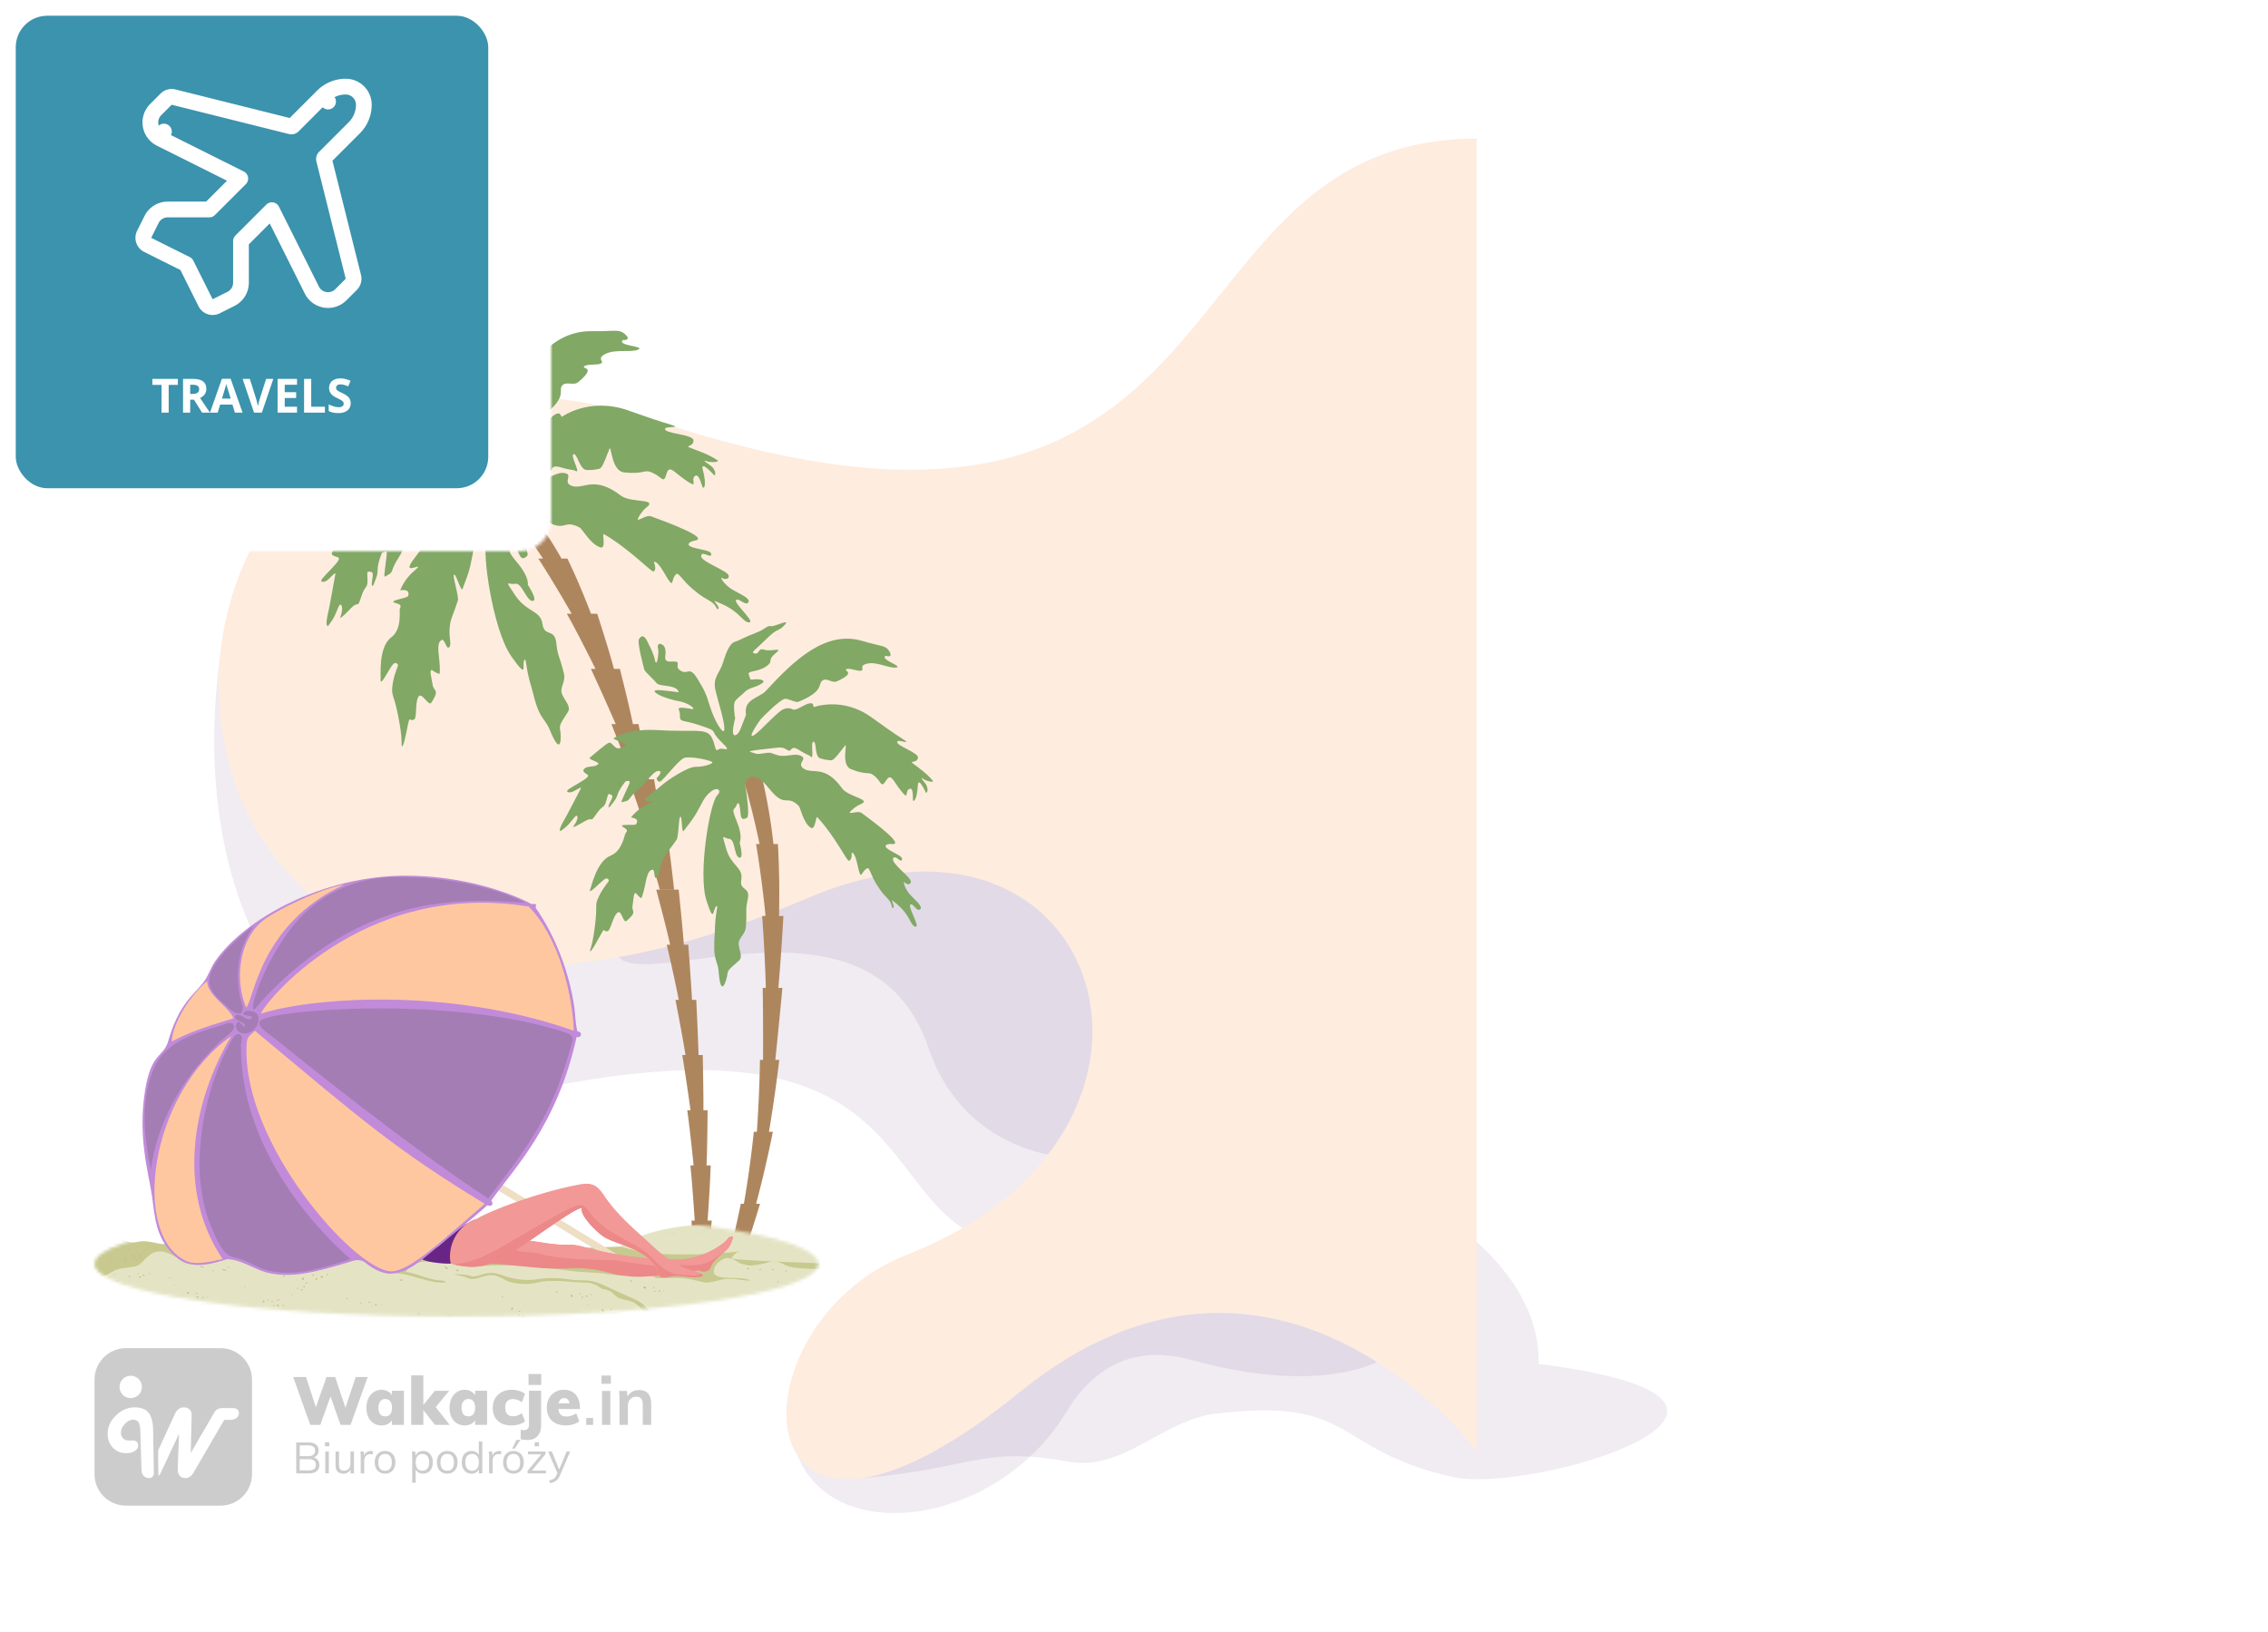 <svg xmlns="http://www.w3.org/2000/svg" width="720" height="518" fill="none">
  <rect width="150" height="150" x="5" y="5" fill="#3B93AD" rx="10"/>
  <g filter="url(#filter0_d)">
    <path fill="#fff" d="M695 503H15c-5.523 0-10-4.477-10-10V185c0-5.523 4.477-10 10-10h150c5.523 0 10-4.477 10-10V15c0-5.523 4.477-10 10-10h510c5.523 0 10 4.477 10 10v478c0 5.523-4.477 10-10 10z"/>
  </g>
  <mask id="a" width="700" height="498" x="5" y="5" maskUnits="userSpaceOnUse">
    <path fill="#fff" d="M695 503H15c-5.523 0-10-4.477-10-10V185c0-5.523 4.477-10 10-10h150c5.523 0 10-4.477 10-10V15c0-5.523 4.477-10 10-10h510c5.523 0 10 4.477 10 10v478c0 5.523-4.477 10-10 10z"/>
  </mask>
  <g fill-rule="evenodd" clip-rule="evenodd" mask="url(#a)">
    <path fill="#674280" d="M379.438 389.311c-13.866 22.924-14.006 19.249-22.074 17.043-75.717-20.707-147.021 70.54-76.953 62.276 29.39-3.467 33.566-9.238 58.5-4.63 17.783 3.282 30-13.196 47.109-15.211 44.891-5.289 36.391 11.211 74.858 20.057C486.411 474.718 583.411 445 488.411 433c1.588-45.727-84.093-84.82-108.973-43.689z" opacity=".1"/>
    <path fill="#674280" d="M338.508 448.281c13.867-22.924 32.835-18.448 40.903-16.242 75.717 20.707 95.569-31.974 25.5-23.71-29.39 3.467-8.333-38.643-33.267-43.251-17.783-3.281-13.677 7.05-26.109 12.211-10.583 4.393-3.908 34.661-11.027 26.211-20.597 16.5-53.597-9.5-83.597 43.742-1.588 45.727 62.718 42.17 87.597 1.039z" opacity=".1"/>
    <path fill="#674280" d="M70.911 201.5c-14.154 83.439 23.44 157.893 109.804 142.362 129.544-23.296 88.76 59.825 156.623 51.557 67.863-8.268 101.529-108.704-13.28-122.772-76.54-9.378-161.915-60.094-253.147-71.147z" opacity=".1"/>
    <path fill="#674280" d="M288.804 261.597c-53.213 2.268-83.955 13.683-92.226 34.244-12.406 30.841 77.731-23.764 98.204 36.93 20.473 60.695 119.86 35.408 95.032-20.937-16.553-37.563-50.222-54.308-101.01-50.237z" opacity=".1"/>
    <path fill="#fff" d="M256.119 285.222C11.222 390.423 19.743 71.512 208.872 133.82 400.647 196.998 363.553 28.16 468.803 28v432.63s-63.854-84.839-145.401-18.442c-90.291 73.515-92.127-21.709-35.639-43.788 99.37-38.837 62.755-153.73-31.644-113.178z"/>
    <path fill="#FA812C" d="M256.119 285.222C11.222 390.423 19.743 71.512 208.872 133.82 400.647 196.998 363.553 44.16 468.803 44v416.63s-63.854-84.839-145.401-18.442c-90.291 73.515-92.127-21.709-35.639-43.788 99.37-38.837 62.755-153.73-31.644-113.178z" opacity=".15"/>
    <path fill="#AE865E" d="M209.446 282.402h4.544c-.608-5.837-1.375-11.672-2.132-17.507h-1.546c-.782-5.836-1.715-11.672-2.669-17.507h-1.645c-.979-5.835-2.127-11.671-3.306-17.506h-1.763c-1.222-5.835-2.662-11.672-4.145-17.53h-1.881c-1.572-5.835-3.437-11.672-5.31-17.507h-1.976c-2.233-5.835-4.673-11.671-7.488-17.506h-1.888c-3.221-5.836-7.227-11.672-12.016-17.532h-6.14c4.178 5.86 8.434 11.696 12.295 17.532h-1.462a405.925 405.925 0 0110.564 17.506h-1.53c3.241 5.835 6.191 11.672 9.098 17.507h-1.462a781.897 781.897 0 017.88 17.53h-1.364c2.302 5.835 4.595 11.671 6.767 17.506h-1.273c2.026 5.835 4.043 11.671 5.911 17.507h-1.201c1.781 5.835 3.548 11.67 5.138 17.507zm15.183 105.085a508 508 0 00.995-17.505h-1.323c.222-5.835.282-11.672.333-17.507h-1.32c.011-5.835-.103-11.671-.225-17.53h-1.331c-.165-5.835-.444-11.671-.72-17.507h-1.355c-.315-5.835-.756-11.671-1.187-17.506h-1.395c-.457-5.835-1.062-11.672-1.649-17.507h-7.13c1.552 5.835 3.088 11.672 4.435 17.507h-1.078c1.339 5.835 2.659 11.671 3.801 17.506h-1.048c1.139 5.836 2.238 11.672 3.19 17.507h-1.029a607.003 607.003 0 012.614 17.53h-1.024c.773 5.835 1.423 11.672 2.011 17.507h-1.025c.577 5.835.983 11.671 1.378 17.505h-1.018c.3 5.837.49 11.673.653 17.508h3.912c.683-5.835 1.387-11.671 1.851-17.508h-1.316zM247.099 313.635a732.578 732.578 0 001.598-22.834h-1.38c.164-7.611.073-15.222-.364-22.85h-1.419a169.76 169.76 0 00-4.045-22.848h-6.141a271.17 271.17 0 015.774 22.848h-1.101a351.794 351.794 0 013.007 22.85h-1.071c.562 7.612.943 15.222 1.165 22.834h-.992c.117 7.627.146 15.238.106 22.848h-.972a436.857 436.857 0 01-.998 22.834h-.962c-.782 7.628-1.85 15.238-3.155 22.848h-.969A496.097 496.097 0 01229.889 405h3.91a490.441 490.441 0 007.48-22.835h-1.247a373.712 373.712 0 005.325-22.848h-1.24a484.1 484.1 0 003.267-22.834h-1.255c.797-7.61 1.534-15.221 2.25-22.848h-1.28z"/>
    <path fill="#81A865" d="M155.671 141.366c-2.66-5.168 2.737-6.891 4.255-9.995 6.417-13.126 14.044-26.503 28.098-26.232 6.983.135 8.549-.871 10.556 1.1 2.007 1.971-.86 1.719-.86 1.719-1.944 1.84 7.069 1.917 4.965 2.987-2.102 1.067-7.264-.179-10.378 1.366-3.112 1.544-.432 2.31-1.405 3.021-.974.711-4.49.087-5.435.979-.945.893 4.154-.036-1.93 5.031-1.398 1.163-3.843-.345-5.039 1.019-1.461 1.671 1.957 3.415-6.02 9.588-.984.76-4.156-.277-5.194.385-1.682 1.074-5.083 7.314-6.007 9.202-.248.506-3.057 9.182-.235 5.665 1.486-1.852 5.095-9.53 6.83-11.098 1.827-1.648 3.532-.853 3.881-.979 1.873-.669 3.394-3.487 5.322-3.865.673-.133.886.486 1.265 1.093 0 0 8.741-6.446 21.182-2.025 12.44 4.421 11.85 3.895 14.177 4.725 2.328.827-2.187.241-2.525.99-.752 1.669 8.877 1.741 8.975 3.751.096 2.011-2.758 1.699-1.293 2.267 3.039 1.176 6.187 2.205 8.921 4.052.803.544-1.976.887-3.732.219-.461-.174-.956-.173 1.134 1.197 2.572 1.684 1.931 3.9 1.448 3.242 0 0-4.394-4.919-3.516-1.643 1.363 5.094.311 6.282-.069 5.502-.381-.78-1.195-4.695-2.536-3.434-1.339 1.26 1.41 4.109-2.598 1.414-4.007-2.695-5.454-5.315-6.349-2.108-.897 3.207-1.28 1.044-4.282-.354-3.003-1.397-2.296.516-9.117-.178-4.26-.435-4.028-9.216-4.722-7.4-2.269 5.925-2.531 6.156-3.572 6.349-1.91.351-2.294.298-3.545.294-2.291-.007-3.055-5.268-4.204-5.05-1.308.248 2.644 6.75.458 5.254-.263-.179-2.129-.358-3.287-.7-3.087-.915-3.653-.889-4.211.385-.558 1.272-1.954-.681-4.679.447-2.678 1.107-10.805 4.099-9.106 4.117 2.738.029 2.078.41 5.461-1.092 2.034-.903 1.818-.359 4.509-.385 2.693-.027 5.289-2.115 7.254-2.063 4.25.112-.436 3.048 3.174 4.178 3.609 1.131 6.927-3.467 15.355 3.002 3.284 2.521 12.116.8 8.051 3.902-1.308.998-3.227 4.028-2.457 3.807 1.257-.362 2.848-1.545 4.054-1.098 4.99 1.847 18.853 6.917 13.824 7.715-1.323.21-3.249 1.301-.597 2.139 2.652.837 5.996.925 5.873 2.273-.124 1.349-3.003-1.397-3.211.436-.208 1.831 8.575 4.74 8.757 6.267.181 1.526-1.732.943-1.732.943-1.46-1.148-.195 1.391 2.359 3.154 1.759 1.214 6.528 3.011 5.623 4.348-.906 1.337-3.091-1.538-3.911-.683-.821.852 5.589 6.459 4.375 6.994-1.213.536-2.72-1.72-4.616-3.203-1.893-1.484-3.404-2.269-6.462-3.485-.834-.334 1.633 1.796 1.072 2.445-.561.65-.416-1.025-2.4-2.289-2.139-1.36-2.599-1.292-5.794-4.004-3.195-2.713-4.453-5.266-5.104-4.757-2.099 1.651-.323 5.812-3.953-.441-2.496-4.3-3.229-3.307-3.229-3.307s1.053 2.303-.073 2.977c-.589.355-7.653-7.173-15.746-11.856-.805-.466.908 4.949-1.271 4.163-3.229-1.165-5.513-5.788-6.553-6.332-5.619-2.932-4.078 2.517-12.378-3.232-8.036-5.564-9.098-.159-8.266 1.483.834 1.641 4.933 9.896 4.112 10.749-.821.854-1.687 1.324-2.433-.176-.745-1.502-2.36-6.138-2.662-2.709-.151 1.728-1.797.682 2.001 5.209 3.8 4.529 3.267 6.928 3.267 6.928 0-.001 3.456 5.215 1.46 5.114-1.999-.1-3.33-5.94-5.541-5.456-2.213.485-3.592-1.873.038 3.621 3.631 5.494 8.091 4.764 8.675 9.101.586 4.34 3.907 1.27 4.409 6.091.501 4.823 1 3.618 2.441 9.837.565 2.444-1.408 4.303-.652 6.313.76 2.01 3.005 4.004 1.928 5.684-2.155 3.36-2.817 4.235-2.529 5.594.4 1.876.656 9.768-3.341-.028-.89-2.18-2.041-3.028-3.141-5.196-1.322-2.603-2.114-6.576-2.584-8.094-1.929-6.23-1.6-9.517-2.231-8.747-1.011 1.234 1.473 6.878-4.146-1.088-5.974-8.469-9.499-33.743-7.791-36.736 1.224-2.144-.884-3.269-2.696-.595-1.811 2.672-1.543 4.34-2.735 9.24-.445 1.837-1.36 4.181-2.299 6.638-.457 1.196-2.271-5.466-2.741-4.46-.407.871 1.668 6.824 1.249 8.191-.889 2.9-2.107 5.446-2.421 7.234-.718 4.109.64 6.591-.311 7.546-.951.954-1.404-2.862-2.398-2.29-.997.573-1.295 1.643-.843 5.461.454 3.816.2 5.267.2 5.267s-.782-.012-2.176-1.004c-1.395-.991-.336 2.559-.022 4.607.313 2.049 2.35 1.285-.409 5.535-.947 1.462-3.098-3.761-4.186-1.758-1.09 2.002-.293 6.594-1.345 7.145-1.602.841-1.225-1.96-2.2 2.979-.975 4.938-1.587 6.51-1.758 4.926 0 0 .339-1.935-1.085-9.16-1.423-7.228-2.287-6.132-1.741-9.901.548-3.767 1.959-5.983 1.662-6.327-.838-.975-1.413-.543-2.769 1.773-2.09 3.571-2.852 4.601-2.701 2.82.105-1.221-.8-10.065 3.422-13.249 3.566-2.688 2.373-8.633 2.702-9.157.776-1.236-.666-1.441-1.701-1.794-2.055-.696 4.047-1.42 4.288-2.115.88-2.544-2.484-1.805-2.484-1.805s1.026-3.309 4.444-6.2c3.416-2.891-1.347.014-1.483-1.132-.135-1.145 2.155-3.361 3.878-6.173 1.725-2.814 7.339-9.308 10.027-9.958 2.688-.651 6.277-2.936 5.103-3.267-1.174-.33-8.463.061-10.149 1.387-1.687 1.324-4.686 9.52-5.595 10.234-.909.714-1.655-.788-1.655-.788s1.766-3.054-.099-2.633c-1.865.421-2.886 4.977-5.171 8.44-2.284 3.462-1.477 4.289-2.95 5.029-1.472.738-1.577 1.654-1.202-1.769.373-3.423 1.055-6.045.061-5.472-.997.573-.787-.635-1.769 2.432-.984 3.068-.33 3.805-.972 5.561-.643 1.756-1.198 3.652-1.465 2.61-.265-1.044.937-4.072-.28-4.161-1.216-.088-1.284-.66-1.139 2.355.145 3.015-.7 1.689-1.865 5.218-1.593 4.834-.559.961-3.583 4.17-3.025 3.21-3.243 2.859-3.243 2.859s1.202-3.028.371-4.047c-.829-1.017-1.327 2.794-3.145 5.182-.945 1.241-1.119 1.922-1.427 1.12-.309-.802.16-2.838.671-5.115.509-2.279 1.269-7.113 2.031-10.983.256-1.297-1.99 1.77-3.072 2.203-1.084.433-1.823.179-1.09-.814.733-.993 4.364-4.47 5.01-5.603.647-1.132.299-1.069-1.18-1.577-1.479-.508-.702-1.743.64-2.38 1.342-.636 2.125-.625 2.988-1.72.864-1.095-4.257-.62-3.524-1.613.732-.993 4.007-6.276 5.003-6.85.997-.573 2.724 1.841 4.24.859 1.515-.98 2.618-1.652 1.314-1.88l-4.564-.8s3.537-4.863 14.686-7.147c11.149-2.286 16.123-5.25 18.869-3.025 2.747 2.225 3.056 5.494 4.284 3.79.846-1.178 5.699.188.244-2.652-6.308-3.282-1.667-3.282-9.095-3.71-7.426-.426-7.627 1.231-8.52-1.865-.433-1.503-2.332-2.027.445-2.539 2.776-.51 4.189-.262 3.405-.899-.787-.635-3.263-1.194-5.999-.924-2.734.268-6.252-.098-6.252-.098s-6.432-1.001-.313-2.049c6.117-1.046 5.857-.844 5.857-.844s-.441-1.323-2.914-1.257c-2.476.066-4.86.894-5.949.08-1.09-.813-5.137-2.644-5.574-3.342-.437-.7-5.556-8.573-5.215-9.884.82-3.151 3.317.212 4.086.964 2.487 2.429 3.604 4.369 3.604 4.369 1.861 3.439.791-2.605.089-3.723-.7-1.119-.747-2.124.469-2.036 1.216.088 2.285 1.023 2.73 3.592.447 2.57 2.094 1.488 3.784 1.099 2.665-.614.249 1.787 3.247 2.562 3 .774 2.354-2.579 6.54 1.02 4.186 3.598 5.038 4.807 7.006 7.642 1.967 2.837 4.848 6.208 7.071 7.593 2.221 1.386.274-2.284-.758-3.995-2.516-4.178-2.909-4.497-5.535-8.694-2.625-4.198-.615-6.088-.59-10.071.023-3.984.097-7.446 1.957-8.628 1.702-1.087 2.853-2.554 6.055-4.86 3.201-2.305 3.109-3.693 4.585-3.808 1.476-.115 6.208-4.77 4.659-1.677-1.548 3.094-1.969 1.338-4.766 6.455-2.799 5.118-4.226 6.238-2.403 6.06 1.822-.18.3-2.276 2.898-2.172 2.485.098 6.115-2.659 4.537-.328-2.814 4.153.144 3.015-2.014 5.754-2.157 2.736-6.101 3.34-5.298 4.367 1.125 1.438.877 2.023 2.221 1.385 1.342-.635 4.987-1.306 3.303.641-1.683 1.949-3.854 2.503-4.842 4.324-.991 1.821-1.941 2.775-2.412 4.188-.471 1.413 1.895 5.814 1.895 5.814s.242 5.026 1.243 5.7c1.002.674 1.774-1.184 1.81-2.673.037-1.49.418-5.09.32-5.279z"/>
    <path fill="#81A865" d="M236.831 226.894c-.833-5.039 4.168-5.249 6.285-7.546 8.952-9.717 18.989-19.366 30.721-15.841 5.828 1.751 7.418 1.258 8.568 3.412 1.151 2.155-1.188 1.268-1.188 1.268-2.134 1.117 5.418 3.295 3.36 3.717-2.057.42-6.053-1.855-9.088-1.264-3.034.592-.989 1.873-2 2.253-1.011.381-3.796-.976-4.832-.436-1.036.542 3.5.943-2.987 3.849-1.49.667-3.135-1.196-4.507-.309-1.682 1.085.716 3.377-7.66 6.785-1.033.42-3.416-1.21-4.467-.887-1.704.523-6.254 5.061-7.543 6.458-.346.376-5.058 7.132-1.736 4.789 1.753-1.237 6.867-6.955 8.75-7.887 1.981-.982 3.198.096 3.526.071 1.755-.133 3.797-2.185 5.52-2.057.6.044.611.624.766 1.231 0 0 9.09-3.461 18.34 3.23 9.25 6.692 8.896 6.106 10.628 7.359 1.73 1.254-1.904-.305-2.389.256-1.087 1.251 6.983 3.567 6.519 5.308-.465 1.741-2.776.807-1.7 1.636 2.233 1.716 4.598 3.334 6.393 5.553.528.653-1.9.295-3.196-.686-.338-.258-.755-.373.63 1.287 1.703 2.043.564 3.787.336 3.112 0 0-2.356-5.235-2.507-2.229-.238 4.674-1.443 5.443-1.552 4.688-.107-.757.27-4.294-1.198-3.531-1.465.765.071 3.843-2.566.601-2.635-3.242-3.138-5.821-4.761-3.289-1.624 2.532-1.358.593-3.501-1.305-2.143-1.899-2.067-.097-7.608-2.288-3.463-1.37-.884-8.821-1.959-7.434-3.514 4.534-3.797 4.672-4.725 4.591-1.697-.146-2.007-.282-3.056-.578-1.923-.542-1.137-5.217-2.161-5.301-1.166-.095.389 6.389-1.041 4.598-.172-.214-1.693-.804-2.572-1.368-2.345-1.506-2.826-1.616-3.64-.659-.816.959-1.458-1.038-4.053-.712-2.549.319-10.188.972-8.766 1.385 2.293.667 1.633.839 4.884.347 1.953-.296 1.623.119 3.892.727 2.269.606 5.017-.568 6.653-.065 3.54 1.091-1.193 2.503 1.532 4.316 2.724 1.811 6.759-1.341 12.083 6.163 2.075 2.923 9.961 3.521 5.704 5.221-1.37.546-3.804 2.687-3.097 2.677 1.155-.013 2.811-.651 3.705.013 3.689 2.746 13.959 10.328 9.518 9.833-1.169-.131-3.084.349-1.084 1.687 2.001 1.338 4.787 2.195 4.317 3.32-.47 1.124-2.144-1.898-2.815-.381-.672 1.518 5.918 6.062 5.657 7.408-.264 1.348-1.713.4-1.713.4-.914-1.322-.54 1.143 1.127 3.25 1.148 1.448 4.666 4.103 3.542 5.033-1.123.932-2.178-2.038-3.1-1.501-.921.537 2.942 6.832 1.777 7.005-1.164.173-1.818-2.108-3.007-3.82-1.19-1.711-2.245-2.735-4.482-4.492-.612-.481.883 1.917.236 2.341-.649.424-.07-.974-1.394-2.518-1.428-1.664-1.835-1.714-3.781-4.78-1.947-3.069-2.313-5.544-2.996-5.26-2.213.917-1.85 4.891-3.2-1.306-.931-4.259-1.816-3.582-1.816-3.582s.259 2.215-.869 2.528c-.591.165-4.483-7.925-10.009-13.823-.55-.587-.579 4.443-2.197 3.261-2.398-1.752-3.062-6.241-3.788-6.948-3.925-3.823-4.106 1.197-9.521-5.662-5.238-6.638-7.598-2.266-7.343-.67.254 1.599 1.458 9.616.536 10.154-.921.536-1.777.736-1.995-.722-.219-1.456-.318-5.8-1.501-2.938-.597 1.44-1.695.161.266 4.922 1.964 4.76.866 6.685.866 6.685s1.487 5.269-.163 4.714c-1.651-.554-1.185-5.858-3.175-5.961-1.989-.103-2.508-2.444-.948 3.104 1.558 5.547 5.502 5.967 4.817 9.812-.686 3.847 2.937 2 2.049 6.238-.887 4.24-.14 3.327-.619 8.982-.187 2.221-2.35 3.349-2.261 5.243.092 1.896 1.439 4.126.077 5.31-2.721 2.369-3.516 2.96-3.64 4.189-.173 1.697-2.101 8.505-2.801-.806-.157-2.072-.893-3.066-1.228-5.177-.403-2.535.009-6.116.026-7.524.071-5.778 1.24-8.51.5-8-1.185.817-.629 6.224-3.189-1.9-2.719-8.64 1.179-31.07 3.426-33.227 1.61-1.548.144-3.003-2.103-1.142-2.245 1.862-2.472 3.349-4.803 7.259-.875 1.466-2.278 3.255-3.734 5.136-.709.914-.424-5.205-1.092-4.456-.579.649-.451 6.225-1.173 7.296-1.535 2.27-3.248 4.161-3.995 5.615-1.719 3.346-1.255 5.784-2.31 6.378-1.06.594-.402-2.775-1.395-2.519-.992.257-1.533 1.101-2.19 4.469-.654 3.37-1.262 4.551-1.262 4.551s-.652-.194-1.554-1.368c-.904-1.175-.977 2.108-1.268 3.933-.293 1.823 1.626 1.649-1.846 4.636-1.192 1.027-1.581-3.94-3.04-2.484-1.461 1.456-2.037 5.567-3.068 5.793-1.575.343-.498-1.962-2.657 2.031-2.158 3.993-3.098 5.192-2.813 3.798 0 0 .81-1.573 1.574-8.085.766-6.51-.256-5.777 1.225-8.869 1.481-3.093 3.267-4.656 3.114-5.019-.442-1.03-1.04-.796-2.809.866-2.724 2.564-3.644 3.265-3.032 1.778.417-1.019 2.059-8.792 6.469-10.523 3.724-1.463 4.336-6.825 4.754-7.195.988-.874-.167-1.388-.943-1.931-1.535-1.077 3.786-.267 4.176-.804 1.431-1.969-1.596-2.125-1.596-2.125s1.761-2.588 5.415-4.259c3.655-1.671-1.134-.304-.938-1.315.197-1.011 2.722-2.368 4.933-4.369s8.689-6.237 11.125-6.164c2.434.074 6.069-1.038 5.173-1.595-.898-.559-7.125-1.931-8.902-1.193-1.776.738-6.521 7.042-7.478 7.438-.957.396-1.174-1.061-1.174-1.061s2.311-2.199.631-2.276c-1.682-.077-3.775 3.58-6.633 6.005-2.859 2.424-2.405 3.32-3.844 3.607-1.437.286-1.774 1.045-.531-1.793 1.244-2.839 2.528-4.921 1.536-4.664-.991.257-.486-.726-2.145 1.664-1.658 2.393-1.309 3.175-2.327 4.527-1.016 1.351-1.997 2.841-1.938 1.889.061-.955 1.893-3.262.896-3.624-.999-.359-.901-.865-1.598 1.747-.695 2.611-1.044 1.278-2.982 4.023-2.65 3.759-.73.691-4.141 2.726-3.411 2.034-3.499 1.683-3.499 1.683s1.83-2.307 1.409-3.372c-.421-1.063-1.873 2.078-4.047 3.693-1.132.84-1.463 1.381-1.503.624-.042-.758.903-2.388 1.951-4.216 1.047-1.828 2.997-5.783 4.687-8.913.565-1.048-2.151 1.048-3.178 1.163-1.029.117-1.582-.272-.695-.95.885-.677 4.878-2.797 5.728-3.616.85-.817.541-.843-.562-1.624-1.104-.781-.119-1.654 1.183-1.884 1.3-.229 1.953-.037 2.975-.77 1.022-.734-3.406-1.529-2.522-2.206.886-.678 5.071-4.425 6.062-4.682.992-.258 1.789 2.211 3.327 1.727 1.539-.483 2.649-.799 1.614-1.3l-3.615-1.752s4.291-3.328 14.276-2.67c9.984.658 14.968-.711 16.671 1.834 1.702 2.546 1.075 5.412 2.569 4.243 1.03-.807 4.737 1.496.924-2.209-4.408-4.284-.509-3.196-6.632-5.301-6.122-2.106-6.741-.736-6.65-3.59.042-1.387-1.41-2.28 1.062-2.067 2.469.215 3.59.757 3.103.029-.486-.726-2.417-1.785-4.785-2.195-2.371-.411-5.226-1.548-5.226-1.548s-5.132-2.363.291-1.825 5.15.65 5.15.65-.012-1.233-2.108-1.757c-2.097-.524-4.325-.374-5.018-1.324-.694-.951-3.598-3.463-3.775-4.163-.177-.702-2.341-8.63-1.698-9.671 1.544-2.502 2.728.959 3.171 1.781 1.43 2.66 1.84 4.578 1.84 4.578.631 3.378 1.371-2.039 1.086-3.159-.283-1.121-.052-1.992.947-1.632.997.36 1.642 1.409 1.32 3.712-.323 2.302 1.352 1.76 2.88 1.824 2.403.101-.28 1.586 2.031 2.95 2.31 1.366 2.676-1.651 5.216 2.404 2.54 4.057 2.928 5.289 3.812 8.175.882 2.885 2.389 6.441 3.878 8.146 1.49 1.704.85-1.889.448-3.593-.98-4.162-1.223-4.525-2.289-8.727-1.066-4.204 1.134-5.35 2.236-8.748 1.101-3.4 2.103-6.341 3.984-6.918 1.726-.529 3.091-1.515 6.407-2.735 3.315-1.22 3.613-2.427 4.882-2.181 1.272.246 6.511-2.622 4.371-.341-2.14 2.28-2.018.681-5.756 4.401-3.739 3.718-5.243 4.343-3.662 4.615 1.579.275.869-1.873 3.024-1.177 2.06.667 5.859-.84 3.899.782-3.489 2.891-.697 2.613-3.252 4.448-2.557 1.833-6.033 1.425-5.636 2.493.554 1.491.188 1.934 1.489 1.704 1.301-.231 4.544.051 2.601 1.322-1.945 1.27-3.915 1.236-5.241 2.56-1.326 1.325-2.382 1.919-3.163 3.016-.778 1.096.015 5.413.015 5.413s-1.162 4.353-.502 5.164c.657.81 1.811-.597 2.246-1.862.434-1.264 1.731-4.252 1.701-4.438z"/>
  </g>
  <path fill="#fff" d="M53.552 131h-2.27v-8.818h-2.908v-1.89h8.086v1.89h-2.908V131zm6.826-5.955h.733c.718 0 1.247-.119 1.59-.358.341-.24.512-.616.512-1.128 0-.508-.176-.87-.528-1.084-.346-.215-.886-.323-1.618-.323h-.689v2.893zm0 1.846V131h-2.27v-10.708h3.12c1.455 0 2.532.266 3.23.798.698.528 1.047 1.331 1.047 2.41 0 .63-.173 1.191-.52 1.685-.346.488-.837.871-1.472 1.149a424.22 424.22 0 003.15 4.666h-2.52l-2.556-4.109h-1.209zM74.565 131l-.776-2.549h-3.904L69.11 131h-2.446l3.779-10.752h2.776L77.012 131h-2.447zm-1.318-4.453c-.718-2.31-1.123-3.616-1.216-3.919a12.44 12.44 0 01-.19-.717c-.161.625-.623 2.17-1.384 4.636h2.79zm11.228-6.255h2.293L83.128 131h-2.476l-3.633-10.708h2.292l2.015 6.372c.112.376.227.815.344 1.318.122.498.198.845.227 1.04.054-.449.237-1.235.55-2.358l2.028-6.372zM94.29 131h-6.167v-10.708h6.167v1.86h-3.897v2.351h3.626v1.861h-3.626v2.761h3.897V131zm2.24 0v-10.708h2.271v8.833h4.344V131h-6.614zm14.803-2.974c0 .967-.349 1.729-1.047 2.286-.694.556-1.661.834-2.901.834-1.142 0-2.153-.214-3.032-.644v-2.109c.723.322 1.333.549 1.831.681a5.46 5.46 0 001.377.197c.498 0 .879-.095 1.143-.285.268-.191.402-.474.402-.85a.92.92 0 00-.175-.556 1.931 1.931 0 00-.52-.476c-.225-.152-.686-.394-1.385-.726-.654-.307-1.145-.603-1.472-.886a3.32 3.32 0 01-.783-.989c-.196-.376-.293-.815-.293-1.318 0-.947.319-1.692.959-2.234.645-.542 1.533-.813 2.666-.813.557 0 1.086.066 1.589.198.508.132 1.038.317 1.59.557l-.733 1.765a10.555 10.555 0 00-1.421-.491 4.503 4.503 0 00-1.098-.139c-.43 0-.759.1-.989.3a.993.993 0 00-.344.784c0 .2.046.376.139.527.093.147.239.291.439.432.205.137.686.386 1.443.747 1.001.479 1.687.96 2.058 1.443.371.479.557 1.067.557 1.765z"/>
  <path stroke="#fff" stroke-linejoin="round" stroke-width="5" d="M55.106 30.825a2.5 2.5 0 00-2.374.657l-3.311 3.312a5.75 5.75 0 001.494 9.209l1.118-2.236-1.118 2.236L76.28 56.685 66.464 66.5H53.26a5.75 5.75 0 00-5.143 3.178l-2.352 4.704a2.5 2.5 0 001.118 3.354l12.255 6.127 6.127 12.255a2.5 2.5 0 003.354 1.118l4.704-2.352a5.75 5.75 0 003.178-5.143V76.535l9.815-9.815 12.682 25.365a5.75 5.75 0 009.209 1.494l3.312-3.311a2.5 2.5 0 00.657-2.374l-9.303-37.215a.75.75 0 01.197-.712l9.401-9.401a10.347 10.347 0 003.03-7.316 5.75 5.75 0 00-5.75-5.75c-2.744 0-5.376 1.09-7.316 3.03l1.711 1.711-1.711-1.71-9.4 9.4a.75.75 0 01-.713.197l-37.215-9.303z"/>
  <mask id="b" width="230" height="34" x="30" y="384" maskUnits="userSpaceOnUse">
    <ellipse cx="144.906" cy="401.27" fill="#C4C4C4" rx="114.906" ry="16.73"/>
  </mask>
  <g mask="url(#b)">
    <path fill="#C8C98F" fill-rule="evenodd" d="M53.467 394.875c.355 4.672 59.848 4.646 67.227 4.061 19.859-1.577 89.292-3.582 89.292-3.582 6.662-1.026 5.692-1.084 11.57-.283 1.792.243 2.295-.022 8.162-.175.174-.004.35-.003.526-.003.725.003 1.463.006 2.067-.355 3.99-2.39 4.883-3.249 7.239-2.332 1.178.458 2.911.416 4.89.746.517.086.87.453 1.47.316 2.837-.656 3.686-.71 5.553.307 1.858 1.011-.708.776 13.295.468v60.055H9.748c.143-57.583 0-48.531 0-57.902.853.031 2.746.09 4.75.139.896.022 1.903.176 2.847-.106 1.962-.586 3.99-1.299 5.69-1.289 1.827.012 4.62.981 7.176.529.897-.158 1.189-1.35 3.193-2.257 2.21-.999 3.982-.313 5.632.373 1.327.552 2.576 1.105 3.91.781 2.451-.596 4.348-.223 6.105.149 1.488.316 2.876.632 4.416.36z" clip-rule="evenodd"/>
    <path fill="#E4E4C5" fill-rule="evenodd" d="M198.568 394.696c7.65-4.097 14.64-5.331 29.284-6.552.079-.092 4.934-8.439 9.428-8.546.105-.002 2.309.354 4.761-.688 1.741-.742 5.909-3.353 7.367-4.743 2.778-2.653 12.579-6.106 15.337-5.155v32.167s-28.985-.825-32.608-1.651c0 0 1.087-1.855 2.777-2.267-10.386 1.322-27.703 1.419-33.22-.27-2.967-.907-5.862-.83-3.126-2.295z" clip-rule="evenodd"/>
    <path fill="#C5BE8B" d="M221.129 391.797s-.019-.023-.042-.037a.097.097 0 00-.073-.019c-.023.004-.041.023-.052.046-.013.022-.017.05-.017.05s.019.023.042.038c.022.015.049.024.072.019a.08.08 0 00.053-.046c.013-.022.017-.051.017-.051zM222.437 391.247s-.026-.019-.053-.028a.106.106 0 00-.08-.003.089.089 0 00-.046.057c-.007.024-.005.053-.005.053s.026.018.052.028c.028.01.058.014.081.003.023-.009.038-.032.046-.058.007-.024.005-.052.005-.052zM222.81 391.522s-.019-.023-.042-.037a.095.095 0 00-.072-.019c-.024.005-.042.023-.053.046-.013.022-.017.05-.017.05s.019.023.042.038c.022.015.05.024.072.019a.08.08 0 00.053-.046c.012-.022.017-.051.017-.051zM221.999 391.644s-.019-.023-.04-.038c-.023-.015-.05-.025-.073-.019-.023.004-.042.023-.054.046-.011.022-.015.05-.015.05s.018.023.041.038c.023.015.05.024.073.018.022-.004.042-.023.053-.046.012-.022.015-.049.015-.049zM223.618 390.892s-.019-.023-.041-.037c-.023-.016-.05-.024-.072-.019a.082.082 0 00-.054.046.155.155 0 00-.015.05s.019.024.04.038c.023.015.05.024.073.019a.084.084 0 00.054-.046.193.193 0 00.015-.051zM225.615 390.147s.032.017.066.022a.186.186 0 00.112-.011.151.151 0 00.077-.07c.017-.027.02-.059.02-.059s-.031-.015-.066-.022a.194.194 0 00-.112.011.157.157 0 00-.077.071.18.18 0 00-.02.058zM224.163 388.963s-.02-.023-.045-.038a.126.126 0 00-.087-.019.118.118 0 00-.072.046c-.016.022-.025.051-.025.051s.02.023.047.038a.132.132 0 00.086.019.114.114 0 00.071-.046.17.17 0 00.025-.051zM223.206 389.199s-.025-.017-.049-.026c-.026-.009-.053-.011-.069-.001-.018.01-.026.032-.026.055-.001.023.008.051.008.051s.025.017.05.025c.026.009.052.011.068.001.018-.01.026-.032.026-.055.001-.023-.008-.05-.008-.05zM217.02 390.497s-.026-.019-.052-.029c-.028-.01-.058-.013-.081-.002-.023.009-.038.032-.046.057-.007.023-.005.053-.005.053s.026.018.052.027a.115.115 0 00.081.004c.023-.01.038-.032.046-.058.006-.024.005-.052.005-.052zM217.331 390.578s-.019-.024-.042-.038a.094.094 0 00-.072-.019.08.08 0 00-.053.046c-.013.022-.017.05-.017.05s.019.024.042.038c.023.015.05.024.072.019a.08.08 0 00.053-.046c.013-.022.017-.05.017-.05zM216.335 390.892s-.02-.023-.042-.037a.095.095 0 00-.072-.019.08.08 0 00-.053.046c-.013.022-.017.05-.017.05s.019.024.042.038c.023.015.05.024.071.019a.082.082 0 00.054-.046c.013-.022.017-.051.017-.051zM226.919 388.566s-.019-.023-.042-.037c-.023-.015-.049-.024-.072-.019-.023.005-.041.023-.053.047-.012.022-.016.049-.016.049s.019.023.041.038c.022.016.049.025.072.019.023-.004.042-.023.054-.046.011-.022.016-.051.016-.051zM214.075 391.329s-.02-.023-.046-.038a.118.118 0 00-.085-.019.108.108 0 00-.071.046c-.018.022-.026.051-.026.051s.021.023.046.038a.133.133 0 00.087.019.115.115 0 00.07-.046c.018-.022.025-.051.025-.051zM212.876 391.524s-.022-.023-.051-.039a.178.178 0 00-.101-.019.152.152 0 00-.088.047c-.023.022-.034.05-.034.05s.022.024.051.039a.166.166 0 00.101.02.16.16 0 00.088-.048c.021-.022.034-.05.034-.05zM213.579 391.644s-.021-.023-.046-.038a.145.145 0 00-.087-.02.119.119 0 00-.071.047.186.186 0 00-.026.051s.021.023.047.038a.122.122 0 00.086.019.108.108 0 00.071-.046c.017-.022.026-.051.026-.051zM212.129 391.678s-.022-.024-.051-.038a.166.166 0 00-.101-.02.157.157 0 00-.088.046c-.023.023-.034.052-.034.052s.022.023.051.038a.16.16 0 00.101.019.15.15 0 00.088-.046c.023-.022.034-.051.034-.051zM236.382 389.237s-.019-.023-.041-.037a.1.1 0 00-.072-.02c-.023.004-.043.023-.054.046a.193.193 0 00-.015.051s.019.023.041.037a.09.09 0 00.072.02.089.089 0 00.054-.047c.011-.021.015-.05.015-.05zM237.752 388.687s-.024-.019-.051-.028c-.028-.01-.059-.014-.08-.003a.079.079 0 00-.046.057c-.008.025-.005.053-.005.053s.025.019.052.028a.106.106 0 00.08.003.082.082 0 00.045-.057c.008-.024.005-.053.005-.053zM238.063 388.963s-.019-.024-.041-.038a.105.105 0 00-.072-.02c-.023.005-.042.023-.054.047-.011.022-.015.05-.015.05s.019.023.041.037c.022.016.049.026.072.02.023-.005.042-.024.054-.047.011-.021.015-.049.015-.049zM237.255 389.084s-.019-.023-.042-.039c-.023-.015-.05-.024-.073-.018-.023.004-.041.023-.052.046a.157.157 0 00-.017.05s.019.023.042.038c.022.015.049.024.072.018.023-.004.042-.023.053-.046a.155.155 0 00.017-.049zM238.936 388.332s-.019-.023-.042-.038c-.022-.015-.048-.024-.071-.018-.023.003-.042.023-.054.045a.143.143 0 00-.016.05s.019.023.042.038c.023.016.049.025.071.019.024-.004.042-.024.054-.046a.172.172 0 00.016-.05zM240.87 387.587s.03.016.066.022a.187.187 0 00.112-.011.165.165 0 00.077-.07c.016-.029.019-.059.019-.059s-.031-.017-.067-.022a.185.185 0 00-.111.011.151.151 0 00-.077.07c-.016.028-.019.059-.019.059zM239.416 386.403s-.02-.023-.045-.038a.134.134 0 00-.086-.02.106.106 0 00-.071.047c-.018.022-.026.051-.026.051s.021.023.046.037a.124.124 0 00.087.02.11.11 0 00.07-.046c.018-.023.025-.051.025-.051zM238.524 386.638s-.025-.016-.051-.025c-.025-.009-.051-.011-.068-.001-.017.01-.026.031-.026.055 0 .023.008.05.008.05s.026.017.051.026c.025.008.052.01.069 0 .017-.009.025-.031.025-.055.001-.023-.008-.05-.008-.05zM232.273 387.937s-.024-.019-.051-.029c-.028-.01-.059-.013-.082-.003a.08.08 0 00-.044.057c-.008.024-.005.053-.005.053s.025.018.052.028c.027.01.057.013.08.003.023-.009.038-.032.045-.058.008-.024.005-.051.005-.051zM232.584 388.017s-.018-.023-.041-.038c-.023-.015-.05-.024-.073-.018-.023.004-.042.023-.053.046-.012.021-.015.049-.015.049s.019.023.04.038c.023.016.05.025.073.019.023-.004.042-.023.054-.046.011-.022.015-.05.015-.05zM231.588 388.332s-.018-.023-.041-.038c-.023-.015-.05-.024-.073-.018-.023.003-.042.023-.053.045-.012.022-.016.05-.016.05s.02.023.041.038c.023.016.05.025.073.019.023-.004.042-.024.053-.046a.172.172 0 00.016-.05zM242.235 386.007s-.02-.023-.041-.038c-.023-.015-.05-.024-.073-.019-.023.004-.042.023-.053.046a.172.172 0 00-.016.05s.018.023.041.038c.023.016.05.025.073.019.023-.005.042-.024.053-.047.012-.021.016-.049.016-.049zM229.33 388.77s-.02-.025-.046-.039a.135.135 0 00-.087-.02.115.115 0 00-.071.048c-.017.022-.024.05-.024.05s.019.023.046.037a.114.114 0 00.085.02.106.106 0 00.071-.047c.017-.022.026-.049.026-.049zM228.132 388.964s-.023-.023-.052-.038a.162.162 0 00-.101-.02.144.144 0 00-.088.047c-.022.022-.035.051-.035.051s.023.023.053.038a.172.172 0 00.1.02.155.155 0 00.088-.047c.022-.022.035-.051.035-.051zM228.832 389.085s-.021-.025-.046-.039a.131.131 0 00-.085-.02.11.11 0 00-.072.048.145.145 0 00-.025.05s.02.023.046.038a.12.12 0 00.086.019.106.106 0 00.07-.047c.018-.022.026-.049.026-.049zM227.385 389.118s-.023-.024-.053-.038a.152.152 0 00-.188.026c-.022.022-.035.051-.035.051s.023.024.053.038a.15.15 0 00.188-.026c.022-.023.035-.051.035-.051zM247.781 393.402s.01.026.025.046c.017.02.038.036.063.037.023.002.048-.011.067-.03.019-.017.033-.043.033-.043s-.01-.027-.026-.047a.087.087 0 00-.062-.037.092.092 0 00-.067.03c-.019.017-.033.044-.033.044zM246.349 393.574s.016.024.039.04c.022.017.05.028.075.025a.093.093 0 00.064-.042c.015-.022.023-.05.023-.05s-.017-.024-.039-.04a.1.1 0 00-.076-.024c-.025.003-.047.021-.063.043a.144.144 0 00-.023.048zM246.1 393.214s.01.026.026.046a.087.087 0 00.062.037c.024.003.048-.011.067-.029a.209.209 0 00.033-.043s-.01-.028-.025-.047c-.017-.021-.038-.037-.063-.038a.094.094 0 00-.067.03c-.019.018-.033.044-.033.044zM246.909 393.321s.009.026.026.046a.084.084 0 00.061.037c.024.003.048-.011.067-.029.019-.018.033-.043.033-.043s-.008-.028-.025-.047c-.017-.021-.038-.037-.062-.038a.098.098 0 00-.068.03c-.018.018-.032.044-.032.044zM245.103 393.595s.01.027.026.047c.016.021.038.036.062.037.023.003.049-.011.068-.029.019-.018.033-.044.033-.044s-.01-.026-.027-.046c-.015-.021-.038-.038-.061-.038-.024-.002-.048.011-.068.03-.019.018-.033.043-.033.043zM242.916 393.783s-.024-.023-.055-.039a.196.196 0 00-.111-.019.174.174 0 00-.098.047c-.025.022-.039.05-.039.05s.023.025.055.039a.196.196 0 00.111.02.193.193 0 00.098-.048c.025-.022.039-.05.039-.05zM243.92 395.299s.012.027.031.048a.119.119 0 00.075.042.13.13 0 00.084-.025c.024-.017.042-.042.042-.042s-.011-.028-.03-.048a.114.114 0 00-.075-.042.133.133 0 00-.085.025c-.024.017-.042.042-.042.042zM244.854 395.315s.018.023.039.037c.021.016.046.025.066.019.019-.004.034-.022.043-.045.009-.022.01-.049.01-.049s-.017-.023-.038-.039c-.021-.015-.046-.024-.065-.018-.02.004-.036.023-.044.046-.009.021-.011.049-.011.049zM251.267 395.732s.017.024.04.04c.022.018.05.028.075.025a.093.093 0 00.064-.042.184.184 0 00.023-.05s-.017-.024-.04-.04a.1.1 0 00-.075-.024c-.025.003-.047.021-.064.043a.171.171 0 00-.023.048zM250.956 395.572s.01.027.026.047a.09.09 0 00.062.038c.023.002.049-.011.068-.03a.209.209 0 00.033-.043s-.01-.027-.027-.047a.084.084 0 00-.061-.037c-.024-.003-.049.01-.068.029-.019.018-.033.043-.033.043zM252.015 395.545s.01.028.025.048c.017.02.04.036.063.037.023.002.048-.011.067-.03.019-.017.033-.044.033-.044s-.01-.026-.025-.046c-.017-.021-.04-.037-.063-.037-.024-.002-.048.011-.067.03-.019.017-.033.042-.033.042zM241.119 394.929s.008.027.025.047a.084.084 0 00.061.037c.024.002.049-.011.068-.029.019-.018.033-.043.033-.043s-.009-.028-.026-.047c-.016-.021-.038-.037-.062-.038-.023-.002-.047.011-.068.03a.151.151 0 00-.031.043zM254.318 395.728s.011.027.03.048a.113.113 0 00.075.041.123.123 0 00.084-.025c.024-.017.042-.041.042-.041s-.01-.028-.029-.048a.117.117 0 00-.075-.042.13.13 0 00-.085.025c-.024.017-.042.042-.042.042zM255.564 395.869s.012.029.035.051c.022.023.054.04.088.045a.167.167 0 00.101-.021c.029-.016.051-.04.051-.04s-.013-.028-.036-.049a.145.145 0 00-.089-.046.158.158 0 00-.099.022c-.03.014-.051.038-.051.038zM254.941 395.559s.011.029.03.05a.114.114 0 00.16.015c.024-.017.042-.041.042-.041s-.012-.028-.031-.048a.112.112 0 00-.074-.042.124.124 0 00-.084.026c-.024.016-.043.04-.043.04zM256.311 395.909s.012.029.035.05a.15.15 0 00.088.046.167.167 0 00.101-.021c.029-.015.051-.039.051-.039s-.013-.029-.036-.051a.144.144 0 00-.088-.045.165.165 0 00-.1.021c-.03.015-.051.039-.051.039zM254.319 391.212s-.008-.027-.023-.048c-.014-.022-.034-.039-.059-.041-.023-.003-.048.008-.068.026-.021.016-.037.04-.037.04s.007.029.021.048c.014.022.036.04.059.042.023.003.05-.009.07-.026.02-.017.037-.041.037-.041zM255.768 391.135s-.016-.026-.036-.043c-.022-.018-.049-.032-.073-.029a.093.093 0 00-.067.038.167.167 0 00-.028.047s.015.026.035.043a.106.106 0 00.074.029.093.093 0 00.067-.039c.017-.02.028-.046.028-.046zM256 391.507s-.008-.027-.023-.048c-.014-.022-.034-.039-.059-.041-.023-.003-.048.008-.068.025-.021.017-.037.041-.037.041s.007.029.021.048c.014.022.036.04.059.042.024.003.05-.009.07-.026.02-.016.037-.041.037-.041zM255.191 391.346s-.008-.027-.022-.048a.09.09 0 00-.059-.041c-.023-.003-.049.008-.07.026-.02.016-.037.04-.037.04s.008.029.023.049c.014.022.035.039.059.041.023.004.048-.007.069-.025.02-.016.037-.042.037-.042zM257.059 391.186s-.008-.028-.023-.049a.08.08 0 00-.059-.04c-.023-.005-.049.007-.069.025-.02.016-.037.041-.037.041s.008.027.022.048c.014.022.035.039.058.042a.1.1 0 00.071-.027c.02-.016.037-.04.037-.04zM259.175 391.132s.021.025.051.042a.182.182 0 00.21-.015c.028-.021.045-.048.045-.048s-.022-.025-.052-.042a.182.182 0 00-.211.015c-.027.02-.043.048-.043.048zM258.346 389.565s-.009-.028-.027-.05a.11.11 0 00-.071-.046.122.122 0 00-.086.02c-.025.015-.046.038-.046.038s.009.029.026.051a.12.12 0 00.071.046.135.135 0 00.087-.02c.025-.016.046-.039.046-.039zM257.406 389.484s-.016-.024-.035-.04c-.021-.016-.044-.026-.064-.023-.02.003-.037.021-.047.043-.012.021-.015.048-.015.048s.016.024.035.041c.021.016.044.026.064.023.02-.004.037-.021.047-.043.012-.021.015-.049.015-.049zM251.098 388.681s-.015-.025-.036-.043c-.021-.018-.048-.031-.074-.028a.091.091 0 00-.066.038c-.018.02-.028.047-.028.047s.015.026.036.043a.102.102 0 00.074.029c.025-.001.049-.018.066-.039a.167.167 0 00.028-.047zM251.33 388.853s-.007-.027-.021-.048c-.016-.022-.036-.038-.059-.041-.024-.004-.05.008-.07.026-.021.016-.037.04-.037.04s.007.028.021.049c.016.022.036.039.059.041.024.004.05-.008.07-.026.021-.016.037-.041.037-.041zM250.272 388.819s-.008-.027-.022-.048c-.015-.021-.036-.038-.06-.04-.023-.004-.048.007-.069.025-.02.016-.037.042-.037.042s.008.027.022.048c.015.022.036.038.059.04.024.004.049-.007.07-.025.02-.016.037-.042.037-.042zM248.01 388.499s-.009-.028-.027-.05a.112.112 0 00-.071-.046.13.13 0 00-.085.02c-.026.015-.046.038-.046.038s.009.029.026.051a.11.11 0 00.072.046.125.125 0 00.085-.021.18.18 0 00.046-.038zM246.807 388.28s-.01-.03-.031-.053a.148.148 0 00-.085-.05.163.163 0 00-.102.014c-.029.013-.054.036-.054.036s.01.03.031.053c.02.024.051.044.085.05a.171.171 0 00.102-.015.22.22 0 00.054-.035zM247.386 388.626s-.007-.028-.025-.05c-.018-.022-.044-.042-.072-.045a.122.122 0 00-.086.019c-.026.015-.045.039-.045.039s.008.028.026.05a.108.108 0 00.071.045.125.125 0 00.087-.019c.025-.015.044-.039.044-.039zM246.06 388.192s-.011-.028-.031-.051a.146.146 0 00-.084-.052.17.17 0 00-.102.015c-.031.014-.055.036-.055.036s.01.029.032.052c.02.024.05.045.084.051.035.006.072 0 .102-.016a.199.199 0 00.054-.035zM256 385.731s-.008-.028-.023-.049a.083.083 0 00-.059-.041c-.023-.004-.048.007-.068.025-.021.016-.037.042-.037.042s.007.027.021.048a.087.087 0 00.059.041.092.092 0 00.07-.026c.02-.016.037-.04.037-.04zM257.449 385.652s-.016-.026-.036-.043a.104.104 0 00-.073-.029c-.025.001-.05.018-.067.039-.018.019-.028.047-.028.047s.015.025.035.043a.11.11 0 00.074.028.09.09 0 00.066-.038c.018-.02.029-.047.029-.047zM257.681 386.026s-.008-.028-.022-.049c-.015-.022-.035-.038-.058-.041-.024-.004-.05.007-.07.026-.021.015-.037.041-.037.041s.007.027.021.048c.016.022.036.038.059.041a.092.092 0 00.07-.026c.021-.016.037-.04.037-.04zM256.87 385.865s-.007-.028-.021-.049a.09.09 0 00-.059-.041c-.023-.004-.05.009-.07.026-.02.017-.036.041-.036.041s.007.027.022.048a.083.083 0 00.059.041c.023.003.048-.008.069-.026.02-.016.036-.04.036-.04zM258.74 385.704s-.008-.027-.023-.048c-.014-.022-.035-.04-.059-.042-.023-.003-.048.008-.069.025-.02.017-.037.042-.037.042s.008.027.022.048c.015.022.036.039.058.041a.097.097 0 00.071-.025c.02-.017.037-.041.037-.041z"/>
    <path fill="#E4E4C5" d="M246.506 400.491c-1.565-.49-2.386.692-7.94 1.278-1.009.106-1.957-.304-2.908-.492-.878-.173-1.501-.751-2.199-1.113-1.977-1.024-3.085-1.154-5.036.317-1.204.91-1.983 2.073-1.754 3.538.453 2.694 8.342.855 11.637 2.511-2.912.071-4.662-.746-7.74-.511-2.38.184-4.887 1.479-7.103 1.049-2.267-.442-4.405-1.101-6.71-1.261-2.586-.178-5.084.062-7.635-.031a21.852 21.852 0 01-2.947-.294 27.3 27.3 0 00-2.321-.298c-3.572-.316-6.979-.039-10.739-.666-3.701-.617-8.017-.509-11.798-1.043-7.188-1.014-16.66-1.912-23.928-1.751-2.488.032-4.401.324-5.988-.08-1.732-.444-3.656-.568-5.699-.517-5.071.14-14.317-2.702-16.795 2.64 3.187.574 6.076 1.888 9.188 2.539 1.323.278 2.709-.08 3.55.833-4.026.383-8.565-1.508-12.502-2.397-3.682-.831-7.333-.59-10.238-2.559-3.121-2.117-4.221-2.908-8.161-2.072-8.243 1.748-17.025 6.451-29.273 2.153-2.823-.991-4.888-2.688-7.902-2.6-5.325.154-9.904 2.073-15.38.772-2.752-1.373-5.565-3.792-8.728-2.966-3.05.796-4.123 4.109-6.71 4.603-3.43.655-4.858.395-6.957 1.594-4.825 2.754-5.086 2.257-14.637-.801-2.585-.828-5.976 1.462-8.863 1.533-1.257.03-2.21.117-2.542.303v48.943c108.064-.215 133.626 0 229.888 0 0 0-.353-.434-.986-1.206-.633-.771-1.963-1.78-2.133-3.39-.169-1.586-.911-3.37-2.944-4.677-4.414-2.835-3.483-.977-4.422-3.946-.682-2.156-1.434-1.95-2.278-2.856-3.602-3.879-1.731-3.272-2.637-5.04-.551-1.068-2.068-1.769-3.568-2.255-.776-.253-1.389-.756-1.939-1.3-.691-.683-1.604-3.511-2.797-4.11-2.667-1.332-1.516.021-5.84-2.884-.649-.435-.657-1.213-1.14-1.533-5.344-3.542-5.383-6.735-9.694-7.596-5.855-1.163-3.116-2.781-7.954-3.648-.58-.105-.926-.569-1.335-.821-.836-.514-2.388-1.096-3.32-1.138-8.699-.384-7.128-.7-12.497-.55-3.935.108-5.641 1.85-12.21.335-1.377-.319-3.214-2.098-5.91-2.198-1.965-.061-3.969 1.06-5.929 1.21-1.045.081-2.016-.636-3.039-.822a27.752 27.752 0 01-3.064-.721c4.798.184 3.28.116 5.874.686 1.362.299 2.921-.849 5.684-1.067 2.27-.16 4.409 1.025 6.37 1.489 8.664 2.04 8.546-.988 19.492.648 4.206.63 5.183-.724 11.448 2.283 9.163 4.398 9.283 3.779 11.917 6.119 1.279 1.135 2.355 2.605 3.988 3.376 2.733 1.289 2.468 2.792 3.532 3.466 2.104 1.331 4.847 2.804 4.847 2.804.789.555 1.106 1.582 2.022 2.079 1.03.56 1.673 1.414 2.609 1.978 2.444 1.475 3.519 1.323 4.434 4.093.727 2.201.204 2.711 2.748 3.579 1.075.367 1.813 1.184 2.693 1.804.362.256.371.441 1.094 2.711.866 2.711 2.771 2.444 3.394 3.492 1.403 2.353 1.933 2.558 2.248 3.749.55 2.078 2.687 4.646 7.265 5.871l19.099-.014v-50.719c-16.69-.075-13.615-.986-18.252-2.435z"/>
    <path fill="#C5BE8B" fill-rule="evenodd" d="M86.777 403.66h-.32l.137-.406c.186.089.247.224.183.406zM99.88 404.434c-.297.204-.259.545-.686.731-.18-.697.359-.506.685-.731zM104.072 404.759c-.335.094-.441-.015-.32-.325.335-.096.442.013.32.325zM90.442 405.043c-.164.563-.412.487-.685 0h.685zM102.62 405.655c-.43-.236-.97.306-.822-.488.989-.252.515.319.822.488zM96.497 406.102a.677.677 0 01-.502.284c-.142-.331-.082-.63.182-.893.216.153.32.358.32.609zM100.977 405.893c-.324.097-.391.429-.822.488.007-1.056.455-.431.822-.488zM58.983 401.308c-.551.142-1.04-.005-1.416-.406a2.44 2.44 0 001.416.406zM64.926 402.2l.457-.366c-.785.776-1.483.823-1.964-.121.428.356.936.53 1.507.487zM141.838 402.525c.149.175.476-.437.365.285-.768.242-.625-.324-1.141-.772.367-.032.628.16.776.487zM72.703 402.608c-.192-.275-.445.071-.365-.406.71-.131.18.141.365.406zM237.881 403.134c-.197-.218-.582.02-.685-.528l.365-.203c.312.283.095.481.32.731zM245.954 402.929c-.351.053-.431.372-.913.325.13-.706.432-.251.913-.325zM71.991 403.257c-.604.191-1.16.082-1.598-.325.549.003 1.275.151 1.598.325zM241.742 403.131a4.476 4.476 0 01-.686.122c.023-.5.329-.387.686-.122zM145.603 403.133c-.173.677-.502.532-.868 0h.868zM67.86 403.538h-.456c.197-.381.362-.429.457 0zM249.823 403.66c-.403.088-.555-.048-.457-.406.25.042.398.18.457.406zM127.945 406.264c-.341.542-.744.443-1.142-.081.31.031.748.063 1.142.081zM46.677 414.925l-.256-.013.075-.324c.135.091.257.201.181.337zM56.766 417.014c-.263.129-.328.398-.69.5-.048-.571.4-.357.69-.5zM59.915 417.648c-.278.038.058.025.197-.209.277-.038-.058-.025-.197.209zM49.545 416.427c-.206.428-.857.305-1.007-.11l1.007.11zM58.696 418.209c-.308-.232-.867.183-.641-.429.816-.093.42.262.641.429zM53.912 417.885c-.116.119-.021.225-.196.221-.067-.277-.155-.502.09-.683.149.146.14.263.106.462zM57.722 418.248c-.27.041-.492.296-.84.296.149-.833.542-.29.84-.296zM56.962 415.286l-.13-.024-.013-.239c.158.056.176.114.143.263zM67.928 414.782c-.215.187-.281.431-.601.612-.216-.539.365-.406.601-.612zM70.785 414.762c-.256.104-.378.018-.313-.239.257-.103.378-.018.314.239zM60.043 416.089c-.072.461-.092.436-.36.072l.36-.072zM70.25 415.541c-.367-.153-1.137.364-1.101-.279.76-.281.838.169 1.1.279zM65.462 416.344a.742.742 0 01-.442.318c-.147-.252-.554-.408-.372-.64.187.106.788.122.814.322zM68.636 415.855c-.247.103-.06.37-.396.452-.103-.839.11-.377.396-.452zM76.822 416.907l-.328-.134.452-.195c.11.116-.016.21-.124.329zM84.967 417.496l-.192-.07.301-.244c.122.105-.015.187-.11.314zM97.209 417.397l-.27-.068-.084-.375c.123.103.446.315.354.443zM132.914 417.26l-.32-.116.317-.318c.118.108.101.309.003.434zM142.852 417.764l-.179-.018-.117-.383c.143.08.359.26.296.401zM158.62 409.251l.014-.011.141-.416c.047.145-.004.358-.155.427zM165.459 416.365c-.299-.036-.504.134-.862.021.347-.483.534-.061.862-.021zM159.804 411.835c-.453.233-.596.075-.436-.337l.436.337zM166.152 418.407c-.09-.35-.712-.333-.119-.703.715.362.055.453.119.703zM162.686 415.81c-.172.033-.317-.035-.455-.132.134-.257.164-.588.482-.601.021.195.134.593-.027.733zM165.152 417.753c-.244-.111-.402.095-.68-.092.681-.587.438-.063.68.092zM256.943 416.91l.4-.017-.201.335c-.154-.062-.239-.17-.199-.318zM246.598 416.898c.225-.177.16-.44.491-.608.184.549-.244.413-.491.608zM243.067 416.861c.262-.092.45 0 .371.255-.262.091-.45-.001-.371-.255zM254.318 415.968c.097-.457-.025-.393.222-.018l-.222.018zM244.576 416.096c.357.168.333-.34.261.301-.775.247-.006-.18-.261-.301zM249.368 415.447c.085-.138-.186-.26-.014-.29.133.26.189.484-.006.706-.181-.113.035-.216.02-.416zM245.601 415.832c.253-.092.236-.401.577-.467.056.842-.287.403-.577.467zM229.662 416.176c.274-.11.576-.282.946-.355-.005.572-.645.234-.946.355zM226.925 415.323c.28-.018.037.007-.123.23-.28.018-.038-.008.123-.23zM237.32 417.375c.245-.41.643-.275.754.149l-.754-.149zM228.292 414.849c.286.255.852-.009.569.585-.821.032-.365-.403-.569-.585zM232.998 415.504c.128-.109-.008-.208.165-.19.041.281-.158.472-.418.633-.135-.156.201-.248.253-.443zM229.6 414.978c.273-.022.353-.282.701-.254-.228.819-.404.27-.701.254zM77.93 408.73l-.252-.009.158-.366c.102.119.21.262.094.375zM86.848 413.053c-.293.061-.385.396-.765.405.13-.561.443-.338.765-.405zM90.114 414.682c-.28-.031-.478-.233-.273-.423.28.03.478.232.273.423zM79.763 410.737c-.33.36-.182.398-.199-.037l.199.037zM88.58 414.884c-.226-.3-1.048-.184-.643-.719.814.11.482.504.642.719zM83.89 413.301c-.147.084-.38.163-.546.116a.717.717 0 01.467-.639c.098.176.173.339.08.523zM87.301 414.52c-.272-.027-.323.308-.658.223.4-.765.37-.29.658-.223zM85.328 412.799l-.358.186-.07-.318c.17-.006.39-.016.428.132zM94.519 408.649c-.111.248.224.415.015.698-.444-.415-.137-.424-.015-.698zM97.653 407.362c-.187.186-.615.231-.674-.027.187-.186.615-.232.674.027zM88.584 412.409c.145.447-.346.598-.758.362l.758-.362zM96.902 408.565c-.404-.007-.408.437-.67-.164.565-.531.381.159.67.164zM92.847 411.076c-.005.157.242.116.104.211-.25-.177-.442-.289-.381-.566.219.028.162.183.278.355zM96.081 409.179c-.179.183-.085.457-.355.652-.478-.728.129-.48.355-.652zM107.722 410.55l-.08.008-.016-.374c.127.1.183.234.096.366zM118.06 413.321c-.273.112-.724.225-1.094.3 0-.572.794-.177 1.094-.3zM121.028 414.215c-.28.02-.078-.112.08-.336.28-.02.078.112-.08.336zM110.422 412.209c-.241.412-.44.276-.554-.148l.554.148zM119.726 414.607c-.287-.254-.913.07-.637-.526.822-.037.432.345.637.526zM114.712 413.946c-.125.11.029.273-.144.257-.044-.281-.21-.625.05-.788.136.155.145.335.094.531zM118.159 414.524c-.272.023-.036.379-.384.353.22-.82.087-.367.384-.353zM36.476 417.845c-.079.258.136.403-.036.704-.494-.367-.05-.419.036-.704zM39.086 416.387c-.163.204-.232.084-.323-.168.163-.204.232-.083.323.168zM38.883 417.396c-.403.034-.78.885-1.116.314.494-.585.828-.29 1.116-.314zM240.218 413.495l-.255.071-.401-.065c.168-.013.612-.153.656-.006zM249.298 409.011c-.099.252-.172.621-.368.911-.462-.399.26-.634.368-.911zM252.046 407.709c-.178.193-.21.109-.28-.146.177-.194.21-.11.28.146zM243.195 413.073c.166.44-.036.527-.458.306l.458-.306zM251.856 408.703c-.404.009-.611.622-.9.031.539-.552.611-.025.9-.031zM247.776 411.365c.002.157-.007.359-.141.459-.257-.168-.645-.321-.598-.601.221.02.615-.026.739.142zM250.732 409.494c-.17.19-.14.557-.402.762-.511-.71.184-.582.402-.762zM207.994 408.576c-.288.077-.243.394-.622.424.089-.567.305-.34.622-.424zM210.761 409.787c-.282-.014-.263-.071-.073-.273.282.014.264.071.073.273zM200.805 406.69c-.303.379-.795.113-.842-.319l.842.319zM209.585 410.169c-.245-.286-.698.063-.333-.494.82.063.157.29.333.494zM205.177 408.987c-.142.093-.749.036-.918-.001.001-.283.145-.501.427-.631.111.17.571.444.491.632zM208.284 409.94c-.273-.009-.26.256-.601.189.344-.786.307-.239.601-.189zM34.947 408.649c-.048.264-.082.727-.218 1.042-.534-.319.165-.752.218-1.042zM37.481 406.902c-.137.218-.341.262-.461.022.137-.219.341-.264.461-.022zM37.185 408.236c-.397.071-.324.515-.726-.02.423-.629.442.071.726.02zM33.955 411.28c.033.155.075.291-.037.409-.286-.124-.377-.444-.385-.726.22-.015.268.171.422.317zM36.254 409.152c-.13.214.274.277.057.519-.643-.62-.237-.307-.057-.519zM62.975 410.541c-.294.056-.484.253-.863.254.142-.559.54-.193.863-.254zM65.632 411.913c-.279-.035-.145-.054.065-.241.278.035.144.054-.065.241zM55.662 407.91c-.338.355-.266.269-.272-.165l.272.165zM64.461 412.231c-.217-.303-.584.015-.166-.512.811.125.01.295.166.512zM59.979 410.659a.951.951 0 01-.607.062c.028-.282.044-.549.338-.657.094.178.367.414.269.595zM63.227 411.841c-.271-.03-.658.184-.99.091.417-.757.703-.163.99-.091zM174.31 408.634l-.185-.046-.188-.321c.137.088.446.229.373.367zM184.469 410.539c-.261.134-.266.35-.627.455-.058-.571.34-.307.627-.455zM187.794 411.126c-.277.043-.431-.024-.297-.259.276-.043.431.024.297.259zM177.099 410.078c-.197.431-.577.35-.734-.061l.734.061zM186.577 411.769c-.312-.228-.784.119-.57-.496.815-.105.346.332.57.496zM181.902 411.518c-.113.119-.51.205-.684.203-.073-.276-.12-.548.122-.732.152.142.593.33.562.529zM185.304 411.733c-.268.045-.31.35-.658.355.134-.836.361-.345.658-.355zM184.622 412.536l-.039.042.029-.376c.123.103.102.204.01.334zM194.466 415.479c-.277.105-.42.386-.792.452.019-.573.488-.336.792-.452zM197.92 416.55c-.281.013-.229-.079-.064-.299.281-.013.229.079.064.299zM186.923 414.225c-.255.405-.246.34-.347-.086l.347.086zM196.401 416.956c-.279-.26-.677.051-.381-.538.822-.016.182.352.381.538zM191.812 416.281c-.129.108-.7-.018-.873-.039-.033-.282.12-.505.385-.662.131.158.544.507.488.701zM195.239 416.876c-.273.017-.658.158-1.005.126.245-.815.708-.146 1.005-.126zM253.298 411.374c-.299-.027-.547.13-.91.03.326-.494.581-.059.91-.03zM255.237 413.305c-.254-.109-.216-.123.048-.245.254.108.214.123-.048.245zM247.247 407.002c-.442.247-.464.053-.323-.363l.323.363zM254.218 413.439c-.105-.348-1.108-.62-.532-1.009.731.337.458.759.532 1.009z" clip-rule="evenodd"/>
    <path fill="#C5BE8B" fill-rule="evenodd" d="M250.426 410.712c-.171.038-.512-.034-.653-.126.122-.263.326-.411.644-.435.029.195.164.415.009.561zM253.002 412.717c-.248-.102-.577-.051-.863-.228.655-.61.615.082.863.228zM32.12 399.237l-.393.028.395-.347c.156.058.034.17-.002.319zM42.79 398.931c-.217.184-.026.368-.349.546-.207-.542.11-.344.35-.546zM45.98 398.909c-.258.099-.026-.021.043-.278.258-.1.026.022-.043.278zM35.112 400.05c-.079.459-.321.455-.583.087l.583-.087zM44.881 399.693c-.364-.157-.617.287-.571-.356.764-.271.311.244.571.356zM40.038 400.471c-.08.14-.327.272-.497.307-.143-.254.25-.58.436-.808.186.107.038.301.06.501zM43.656 399.959c-.25.1-.181.415-.52.492-.089-.84.232-.42.52-.492zM33.79 403.389l-.501-.004-.005-.305c.148.073.56.166.505.309zM44.103 404.132c-.24.161-.04.454-.384.597-.135-.558.12-.42.384-.597zM47.654 404.451c-.269.072-.5-.029-.399-.276.27-.072.501.028.4.276zM36.416 404.563c-.138.448-.18.349-.392-.042l.392.042zM45.953 405.131c-.341-.193-.757.239-.628-.396.794-.191.384.258.628.396zM41.382 405.432c-.097.131.046.209-.128.226-.109-.267-.597-.526-.382-.735.17.125.513.309.51.509zM45.043 405.324c-.26.075-.58.374-.925.415.02-.843.63-.372.925-.415zM198.298 404.599l-.079-.051.181-.282c.111.114.005.213-.102.333zM54.003 405.971l-.546-.275.531-.089c.1.121.132.253.015.364zM245.975 404.249l.005.024.1-.315c.053.144.044.217-.105.291zM31.938 398.581l-.21.08.252-.373c.157.055-.01.143-.042.293zM42.537 398.06c-.213.189-.294.483-.613.666-.22-.538.378-.459.613-.666zM35.29 399.327c-.069.46-.553.527-.823.163l.823-.163zM44.994 398.865c-.367-.152-1.218.336-1.187-.308.758-.285.924.199 1.187.308zM40.008 399.673c-.076.142-.128.233-.297.271-.149-.252-.063-.445.118-.678.187.104.151.209.179.407z" clip-rule="evenodd"/>
    <path fill="#C5BE8B" fill-rule="evenodd" d="M43.375 399.164c-.247.105-.338.412-.674.494-.109-.837.389-.417.674-.494z" clip-rule="evenodd"/>
  </g>
  <path fill="#C5BE8B" fill-rule="evenodd" d="M50.103 396.181l-1.005.204c.129-.56.498-.56 1.005-.204zM41.83 396.183c-.547.473-1.03.56-1.324 0 .458.217.905.235 1.325 0zM47.041 396.182c-.295.183.2.459-.456.325-.151-.651.163-.145.456-.325zM45.864 397.952c-.256.105-.36.082-.297-.176.256-.105.36-.081.297.176z" clip-rule="evenodd"/>
  <path fill="#EEDEC4" d="M209.061 406.223l-51.058-31.039-1.438 1.786 47.229 28.662c.764.068 1.536.162 2.32.298.996.174 1.976.257 2.947.293z"/>
  <path fill="#EC8888" fill-rule="evenodd" d="M232.353 394.007c-.406 1.327-1.056 2.207-1.839 2.976-.223.218-.456.428-.697.635-1.116.961-2.455 1.868-3.633 3.555-.52.744-.484 1.827-1.634 2.36-.187.087-1.574.44-2.705-.202-6.913.743-17.657 2.808-23.403 1.693l-.007.002c-3.474-.003-8.664-2.908-17.623-2.35-7.61.474-15.096-.792-22.374-1.382l-6.17-.121 1.593-4.185 6.954-4.16 5.075.736 2.878.419 3.151.458c0 .022 5.121.904 7.943.739 1.419-.084 3.138.085 4.668.49 6.589 1.746 16.088 4.178 30.898 4.284 5.307-.287 11.011-2.525 14.78-5.77 1.014-.874.874-1.521 2.215-1.658.481-.05.153.752-.07 1.481z" clip-rule="evenodd"/>
  <path fill="#F29998" fill-rule="evenodd" d="M232.331 394.007c-.405 1.327-1.056 2.207-1.839 2.976-2.056 1.391-4.543 3.542-7.047 4.216-3.748 1.01-7.636.164-11.563.203-4.522.633.034 1.118-17.213-1.359-14.035-.116-19.764-1.018-22.696-1.906-2.837-.861-6.984-.383-8.507-1.493-2.218-.041-1.222-2.291 2.402-3.08l2.878.419 3.152.458c0 .022 5.12.904 7.942.739 1.419-.084 3.138.085 4.668.49 6.589 1.746 16.088 4.178 30.898 4.284 5.307-.287 11.011-2.525 14.78-5.77 1.014-.874.874-1.521 2.215-1.658.481-.05.153.752-.07 1.481z" clip-rule="evenodd"/>
  <path fill="#F29998" fill-rule="evenodd" d="M222.66 405.24a8.694 8.694 0 01-.575.122l-.141.023a10.074 10.074 0 01-1.849.111l-.225-.008a12.555 12.555 0 01-.274-.013c-.127-.007-.256-.017-.383-.025l-.008-.001a30.502 30.502 0 01-.406-.036c-.337-.032-.678-.071-1.022-.11-.093-.011-.188-.024-.281-.033a19.019 19.019 0 00-.344-.04 16.905 16.905 0 00-4.413.048c-.946.132-1.646.288-2.222.265-.509-.021-.918-.178-1.314-.61a4.318 4.318 0 01-.133-.156c-.426-.545-.489-1.876-.713-2.489a13.092 13.092 0 00-.42-.583c-4.47-5.861-12.888-6.691-16.455-9.189-2.168-1.517-6.359-5.665-6.823-8.119-.072-.371-.056-.703.062-.98-1.09.241-3.087 1.429-4.006 1.985l-.321.196a90.57 90.57 0 00-.926.582c-.982.626-2.485 1.642-2.485 1.642a344.24 344.24 0 00-2.396 1.618c-7.33 4.996-12.319 8.784-16.766 10.856l-.237.108a24.417 24.417 0 01-1.667.682c-2.41.877-4.779 1.234-7.491 1.041-.081-.005-.162-.012-.244-.019l-.349-.031a21.993 21.993 0 01-1.033-.126l-.018-.002c-.348-.05-.702-.109-1.063-.174a34.75 34.75 0 01-1.509-.318 44.55 44.55 0 01-1.146-.286c-1.752-6.459 2.75-12.485 8.19-14.198 2.119-1.266 6.245-3.062 11.219-4.872 6.607-2.406 14.71-4.836 21.588-6.078 4.159-.753 5.665.482 7.737 3.534 4.16 6.245 9.653 10.67 15.249 15.881 5.127 4.776 9.928 7.048 10.76 7.291 1.27.369 3.715 1.087 4.793 1.687.146.082.266.16.355.235l.037.032.051.052.027.033.023.032c.114.179.002.331-.433.44z" clip-rule="evenodd"/>
  <path fill="#EC8888" fill-rule="evenodd" d="M222.687 405.243a10.069 10.069 0 01-.575.122l-.142.023-.196.029a10.707 10.707 0 01-1.877.074 8.114 8.114 0 01-.274-.013c-.128-.006-.257-.016-.384-.025l-.008-.001-.405-.035c-.346-.032-.686-.072-1.023-.111l-.28-.033c-.115-.013-.23-.028-.345-.04-.438-.05-.868-.095-1.286-.121-1.236-.095-2.26.029-3.127.17-.886.143-1.607.305-2.222.264-.502-.033-.928-.197-1.313-.61a3.02 3.02 0 01-.134-.156c-.412-.548-.27-1.97-.713-2.488-.135-.2-.275-.395-.419-.583-4.471-5.862-12.889-6.692-16.456-9.19-2.168-1.517-6.359-5.665-6.823-8.119-.047-.36-.031-.69.063-.98-1.091.241-3.087 1.429-4.007 1.985l-.321.197c-.317.196-.629.393-.926.582-.981.625-2.485 1.641-2.485 1.641-.823.551-1.622 1.092-2.396 1.619-7.135 4.872-12.259 8.763-16.765 10.855l-.237.108a23.247 23.247 0 01-1.668.682c-2.412.873-4.783 1.231-7.491 1.041l-.244-.018-.349-.032a27.075 27.075 0 01-1.033-.125l-.018-.003a28.25 28.25 0 01-2.571-.492l.032-.016c.763-.37 2.024-.324 2.885-.511 5.197-1.128 9.92-3.828 14.159-6.276 28.767-16.6 21.536-13.185 28.428-6.882 4.836 4.422 10.101 6.078 14.79 9.338 2.163 1.505 3.624 3.645 5.707 5.23 3.225 2.458 4.686 2.149 8.957 2.541 1.935.18 2.004-.056 3.432-.464.145.081.265.159.354.235.013.011.026.02.037.031a1.213 1.213 0 01.078.085.319.319 0 01.023.032c.115.179.002.331-.432.44z" clip-rule="evenodd"/>
  <path fill="#682585" fill-rule="evenodd" d="M151.486 386.914c-6.322 1.816-9.611 8.902-8.397 14.26-2.168.092-9.499-.543-9.499-1.961 0-1.115 4.396-2.611 5.652-3.639 2.916-2.391 6.703-6.697 12.244-8.66z" clip-rule="evenodd"/>
  <path fill="#C5BE8B" fill-rule="evenodd" d="M53.76 395.293c-.097.242-.082.418-.365.487v-.609c.124.034.246.075.365.122z" clip-rule="evenodd"/>
  <path fill="#C18BD9" fill-rule="evenodd" d="M72.235 399.744c4.462.219 8.032 2.984 12.24 4.192 7.59 1.961 15.016.152 25.907-3.128 1.965-.593 2.136-.75 3.008-.75.791 0 1.698.006 2.94 1.076 1.306 1.125 4.696 3.216 7.425 3.216 4.621 0 8.368-2.88 11.807-5.759 4.986-4.189 13.771-11.072 19.167-15.97.978.36 1.211.191 1.49-.13.257-.291.056-1.059-.27-1.329 6.814-9.798 20.797-23.363 27.118-51.977.974.419 1.44-.558 1.395-.901-.044-.328-.447-.913-1.128-.792-.696-2.466-.646-5.254-1.013-7.778-1.543-10.614-5.771-22.167-12.139-31.327-.347-.499.221-1.056-.093-1.295-.13-.099-.417-.092-.716-.084-.301.007-.615.015-.801-.084-7.191-3.813-22.129-8.924-39.681-8.924-26.691 0-51.371 13.81-60.632 27.243-1.123 1.628-1.943 3.907-2.945 5.542-1.28 2.086-3.1 3.677-4.87 5.77-3.68 4.35-5.55 8.815-7.047 13.98-1.523 5.254-5.369 3.374-7.357 15.735-2.392 14.877 1.233 26.469 2.234 33.56.893 6.324 1.055 14.139 8.391 19.855 5.454 4.251 14.503.058 15.57.058v.001z" clip-rule="evenodd"/>
  <path fill="#A47DB5" fill-rule="evenodd" d="M166.757 286.588c-14.708-1.133-29.045-1.109-44.088 4.168-25.89 9.083-41.983 29.852-41.983 29.852-2.091-.754 5.97-22.143 17.408-31.994 6.459-5.561 14.906-9.655 25.609-10.147 8.329-.383 27.838.567 43.055 8.121h-.001z" clip-rule="evenodd"/>
  <path fill="#FFC7A0" fill-rule="evenodd" d="M109.225 280.855c-27.024 12.591-28.649 37.068-31.09 38.981-3.424-8.044-2.574-20.146 4.39-26.761 4.085-3.882 20.346-11.369 26.7-12.22zM167.858 287.819c10.009 10.172 13.926 28.855 14.295 39.409-40.409-14.249-84.603-10.295-99.308-5.404.204-2.277 31.741-42.743 85.013-34.005z" clip-rule="evenodd"/>
  <path fill="#A47DB5" fill-rule="evenodd" d="M77.105 319.549c.15.511-.268 1.753-.627 2.205-2.113.224-3.216-1.111-4.616-2.388-2.537-2.314-6.063-4.941-5.364-8.995.97-5.631 9.686-13.258 14.007-16.406-4.123 6.243-4.978 11.089-4.978 16.035 0 3.134.501 6.305 1.578 9.549z" clip-rule="evenodd"/>
  <path fill="#FFC7A0" fill-rule="evenodd" d="M74.1 323.23c-.623.356-1.768.607-2.127.716-6.198 1.891-11.77 3.684-17.458 6.699.297-6.085 6.214-15.062 11.235-19.18 0 4.584 6.995 8.18 8.35 11.765z" clip-rule="evenodd"/>
  <path fill="#A47DB5" fill-rule="evenodd" d="M178.835 327.56c4.13 1.326 3.034 2.442 2.056 5.885-5.733 20.182-12.056 28.984-25.9 47.046-25.588-16.726-62.017-46.083-67.392-50.54-1.586-1.314-6.217-3.94-5.072-5.748 2.281-3.602 59.904-8.328 96.308 3.357z" clip-rule="evenodd"/>
  <path fill="#FFC7A0" fill-rule="evenodd" d="M123.932 403.608c-11.619-.775-46.816-40.388-45.667-71.463.12-3.229.612-2.863 2.642-4.916 33.923 28.279 44.267 37.478 72.982 54.947-12.7 10.905-24.046 21.826-29.956 21.432h-.001z" clip-rule="evenodd"/>
  <path fill="#A47DB5" fill-rule="evenodd" d="M70.521 330.108c-.89.8-1.734 1.639-2.57 2.482-10.812 10.904-18.132 24.413-20.07 38.723-2.112-10.062-3.297-21.457.609-31.3 2.601-6.556 7.88-9.733 14.123-12.046 2.409-.891 4.968-1.637 7.558-2.434 1.093-.336 3.65-1.514 4.076.041.436 1.587-2.058 3.033-3.726 4.533v.001zM76.517 332.468c0 39.026 34.705 67.127 34.769 67.238-7.246 2.305-18.148 6.348-27.645 3.189-2.257-.75-4.207-2.021-6.393-2.864-4.147-1.601-5.688.566-10.412-11.083-7.944-19.595-.743-45.843 6.237-57.8.538-.922 1.683-3.683 3.255-2.62 1.098.741-.202 2.861.189 3.94z" clip-rule="evenodd"/>
  <path fill="#FFC7A0" fill-rule="evenodd" d="M70.684 399.709c-2.928.656-8.404 2.019-11.323.731-17.77-7.844-12.304-53.072 14.097-71.556-12.243 20.447-17.64 48.91-2.774 70.825z" clip-rule="evenodd"/>
  <path fill="#A47DB5" d="M77.58 328.1c-2.379 0-3.438-2.498-2.106-3.59a.298.298 0 01.194-.069c.291 0 .668.372 1.02.745.351.373.678.745.87.745.112 0 .179-.125.179-.448 0-.988-4.027-1.688-3.007-2.973a.907.907 0 01.749-.362c.541 0 1.195.366 1.844.733.65.366 1.295.733 1.82.733.21 0 .4-.059.563-.2 1.456-1.254-3.16-.587-2.322-1.91.249-.393.889-.582 1.613-.582 1.188 0 2.604.509 2.896 1.468.678 2.23-.748 4.895-3.322 5.575-.35.093-.682.135-.99.135z"/>
  <path fill="#CCC" d="M116.728 437.161l-5.443 15.198h-3.181l-3.18-9.029-3.245 9.029h-3.18l-5.422-15.198h4.077l3.116 9.584 3.394-9.584h2.733l3.265 9.755 3.266-9.755h3.8zM128.24 441.515v10.844h-3.799v-1.473c-.313.512-.769.918-1.367 1.217a4.513 4.513 0 01-1.963.427c-.925 0-1.751-.228-2.477-.683-.725-.456-1.295-1.103-1.707-1.943-.399-.854-.598-1.836-.598-2.946 0-1.124.206-2.12.619-2.988.413-.868.982-1.544 1.708-2.028a4.325 4.325 0 012.455-.726c.711 0 1.359.157 1.942.47.598.299 1.06.704 1.388 1.217v-1.388h3.799zm-5.934 8.133c.683 0 1.21-.235 1.58-.704.37-.47.555-1.146.555-2.028 0-.897-.185-1.58-.555-2.05-.37-.483-.897-.725-1.58-.725-.669 0-1.195.249-1.58.747-.384.484-.576 1.174-.576 2.07 0 .868.185 1.537.555 2.007.37.455.904.683 1.601.683zM138.093 452.359l-3.693-4.675v4.675h-3.863v-15.711h3.863v9.393l3.629-4.505h4.568l-4.269 5.188 4.44 5.635h-4.675zM154.631 441.515v10.844h-3.8v-1.473c-.313.512-.768.918-1.366 1.217a4.514 4.514 0 01-1.964.427c-.925 0-1.75-.228-2.476-.683-.725-.456-1.295-1.103-1.707-1.943-.399-.854-.598-1.836-.598-2.946 0-1.124.206-2.12.619-2.988.413-.868.982-1.544 1.708-2.028.725-.484 1.544-.726 2.454-.726.712 0 1.359.157 1.943.47.598.299 1.06.704 1.387 1.217v-1.388h3.8zm-5.934 8.133c.683 0 1.209-.235 1.579-.704.37-.47.555-1.146.555-2.028 0-.897-.185-1.58-.555-2.05-.37-.483-.896-.725-1.579-.725-.669 0-1.196.249-1.58.747-.384.484-.576 1.174-.576 2.07 0 .868.185 1.537.555 2.007.37.455.904.683 1.601.683zM162.307 452.53c-1.836 0-3.273-.498-4.312-1.495-1.039-.996-1.559-2.355-1.559-4.077 0-1.138.249-2.141.748-3.009a5.184 5.184 0 012.134-2.007c.911-.484 1.964-.726 3.159-.726.797 0 1.58.121 2.348.363.769.228 1.381.541 1.836.939l-.982 2.669a4.55 4.55 0 00-1.345-.747 4.33 4.33 0 00-1.472-.278c-.797 0-1.409.228-1.836.683-.427.456-.641 1.131-.641 2.028 0 .911.214 1.601.641 2.071.427.455 1.046.683 1.857.683.47 0 .953-.093 1.451-.278a4.55 4.55 0 001.345-.747l.982 2.626c-.469.412-1.096.732-1.878.96a8.67 8.67 0 01-2.476.342z"/>
  <path fill="#CCC" d="M165.288 453.896c.412.099.761.149 1.046.149.455 0 .832-.135 1.131-.405.299-.256.448-.655.448-1.196v-10.929h3.864v10.972c0 1.466-.384 2.611-1.153 3.437-.754.825-1.864 1.238-3.33 1.238-.825 0-1.494-.1-2.006-.299v-2.967zm6.531-17.696v3.479h-4.034V436.2h4.034zM184.095 447.321h-6.81c.072.84.313 1.445.726 1.815.413.37 1.018.555 1.815.555.54 0 1.081-.086 1.622-.256a5.736 5.736 0 001.473-.748l.982 2.562c-.541.398-1.196.711-1.964.939a8.074 8.074 0 01-2.306.342c-1.238 0-2.312-.228-3.223-.683-.911-.456-1.608-1.103-2.092-1.943-.484-.854-.725-1.857-.725-3.01 0-1.095.227-2.07.683-2.924a5.172 5.172 0 011.921-2.028c.825-.484 1.764-.726 2.817-.726 1.025 0 1.922.228 2.69.683.769.456 1.359 1.11 1.772 1.964.412.84.619 1.822.619 2.946v.512zm-4.974-3.458c-.953 0-1.551.555-1.793 1.665h3.458c-.142-1.11-.697-1.665-1.665-1.665zM188.294 450.16v2.199h-2.198v-2.199h2.198zM191.122 441.579h2.646v10.78h-2.646v-10.78zm2.796-4.888v2.625h-2.967v-2.625h2.967zM202.856 441.302c2.576 0 3.864 1.48 3.864 4.44v6.617h-2.668v-6.489c0-.854-.164-1.473-.491-1.857-.328-.399-.833-.598-1.516-.598-.811 0-1.466.263-1.964.79-.498.512-.747 1.195-.747 2.049v6.105h-2.647v-7.727c0-1.139-.057-2.156-.17-3.053h2.497l.192 1.772c.37-.655.868-1.16 1.494-1.516.641-.355 1.359-.533 2.156-.533zM99.601 462.699c.561.156.997.441 1.309.855.313.404.469.909.469 1.516 0 .854-.285 1.516-.854 1.984-.57.46-1.374.689-2.412.689h-4.08v-9.812h3.942c1.001 0 1.778.225 2.329.675.56.441.841 1.07.841 1.888 0 .524-.138.979-.414 1.365-.266.376-.643.656-1.13.84zm-4.451-.413h2.646c.735 0 1.29-.147 1.667-.441.377-.294.565-.726.565-1.296 0-1.121-.744-1.681-2.232-1.681h-2.647v3.418zm2.866 4.52c.772 0 1.337-.142 1.695-.427.368-.294.552-.74.552-1.337 0-1.203-.75-1.805-2.247-1.805H95.15v3.569h2.867zM103.276 460.811h1.117v6.932h-1.117v-6.932zm1.254-2.935v1.267h-1.364v-1.267h1.364zM112.363 460.811v6.932h-1.089v-1.199a2.286 2.286 0 01-.924.965c-.395.221-.84.331-1.336.331-.818 0-1.438-.23-1.861-.689-.423-.46-.634-1.139-.634-2.04v-4.3h1.116v4.273c0 .624.129 1.084.386 1.378.257.294.648.441 1.172.441.615 0 1.111-.198 1.488-.593.377-.404.565-.932.565-1.585v-3.914h1.117zM117.74 460.646c.229 0 .441.027.634.082l-.028 1.02a2.232 2.232 0 00-.73-.11c-.671 0-1.172.211-1.503.634-.321.413-.482.919-.482 1.516v3.955h-1.116v-4.989c0-.716-.037-1.364-.111-1.943h1.062l.11 1.282c.174-.469.455-.827.84-1.075a2.395 2.395 0 011.324-.372zM122.24 467.84c-.652 0-1.227-.147-1.723-.441a3.005 3.005 0 01-1.158-1.254c-.266-.542-.399-1.176-.399-1.902s.133-1.36.399-1.902c.276-.542.662-.96 1.158-1.254.496-.294 1.071-.441 1.723-.441.652 0 1.227.147 1.723.441.496.294.877.712 1.144 1.254.275.542.413 1.176.413 1.902s-.138 1.36-.413 1.902c-.267.542-.648.96-1.144 1.254-.496.294-1.071.441-1.723.441zm0-.923c.689 0 1.217-.226 1.585-.676.367-.459.551-1.125.551-1.998 0-.845-.188-1.498-.565-1.957-.377-.469-.9-.703-1.571-.703-.68 0-1.208.234-1.585.703-.377.459-.565 1.112-.565 1.957 0 .873.184 1.539.551 1.998.377.45.91.676 1.599.676zM134.313 460.646c.607 0 1.144.151 1.613.455.468.303.831.73 1.088 1.281.258.542.386 1.172.386 1.888 0 .717-.128 1.346-.386 1.889-.257.532-.62.946-1.088 1.24-.46.294-.997.441-1.613.441-.542 0-1.015-.119-1.419-.358a2.312 2.312 0 01-.924-1.02v4.258h-1.116v-7.966c0-.716-.037-1.364-.11-1.943h1.061l.11 1.337c.193-.478.496-.845.91-1.103.422-.266.918-.399 1.488-.399zm-.207 6.271c.68 0 1.204-.23 1.572-.69.376-.459.565-1.111.565-1.957 0-.845-.189-1.502-.565-1.97-.377-.478-.901-.717-1.572-.717-.689 0-1.217.23-1.585.689-.367.459-.551 1.116-.551 1.971 0 .854.184 1.516.551 1.984.368.46.896.69 1.585.69zM141.984 467.84c-.652 0-1.226-.147-1.722-.441a2.993 2.993 0 01-1.158-1.254c-.267-.542-.4-1.176-.4-1.902s.133-1.36.4-1.902c.275-.542.661-.96 1.158-1.254.496-.294 1.07-.441 1.722-.441.653 0 1.227.147 1.723.441.496.294.878.712 1.144 1.254.276.542.413 1.176.413 1.902s-.137 1.36-.413 1.902c-.266.542-.648.96-1.144 1.254-.496.294-1.07.441-1.723.441zm0-.923c.689 0 1.218-.226 1.585-.676.368-.459.552-1.125.552-1.998 0-.845-.189-1.498-.566-1.957-.376-.469-.9-.703-1.571-.703-.68 0-1.208.234-1.585.703-.376.459-.565 1.112-.565 1.957 0 .873.184 1.539.552 1.998.376.45.909.676 1.598.676zM153.11 457.6v10.143h-1.103v-1.254a2.216 2.216 0 01-.923 1.006c-.404.23-.877.345-1.419.345a2.905 2.905 0 01-1.613-.455 3.04 3.04 0 01-1.075-1.268c-.257-.551-.386-1.185-.386-1.902 0-.716.124-1.341.372-1.874.258-.542.62-.96 1.089-1.254.469-.294 1.006-.441 1.613-.441.542 0 1.015.119 1.419.358.404.23.708.556.91.979V457.6h1.116zm-3.225 9.317c.68 0 1.204-.23 1.571-.69.368-.468.551-1.13.551-1.984 0-.845-.183-1.498-.551-1.957-.367-.469-.891-.703-1.571-.703-.68 0-1.213.23-1.599.689-.376.459-.565 1.107-.565 1.943 0 .855.189 1.521.565 1.999.386.468.919.703 1.599.703zM158.493 460.646c.23 0 .441.027.634.082l-.027 1.02a2.234 2.234 0 00-.731-.11c-.67 0-1.171.211-1.502.634-.321.413-.482.919-.482 1.516v3.955h-1.117v-4.989c0-.716-.036-1.364-.11-1.943h1.061l.111 1.282c.174-.469.454-.827.84-1.075a2.394 2.394 0 011.323-.372zM162.994 467.84c-.653 0-1.227-.147-1.723-.441a3.005 3.005 0 01-1.158-1.254c-.266-.542-.399-1.176-.399-1.902s.133-1.36.399-1.902c.276-.542.662-.96 1.158-1.254.496-.294 1.07-.441 1.723-.441.652 0 1.226.147 1.723.441a2.91 2.91 0 011.143 1.254c.276.542.414 1.176.414 1.902s-.138 1.36-.414 1.902a2.91 2.91 0 01-1.143 1.254c-.497.294-1.071.441-1.723.441zm0-.923c.689 0 1.217-.226 1.585-.676.367-.459.551-1.125.551-1.998 0-.845-.188-1.498-.565-1.957-.377-.469-.9-.703-1.571-.703-.68 0-1.208.234-1.585.703-.377.459-.565 1.112-.565 1.957 0 .873.184 1.539.551 1.998.377.45.91.676 1.599.676zm-.4-7.002l1.378-2.811h1.296l-1.888 2.811h-.786zM173.338 466.861v.882h-5.858v-.771l4.369-5.279h-4.217v-.882h5.554v.813l-4.328 5.237h4.48zm-2.233-8.985v1.267h-1.365v-1.267h1.365zM181.01 460.811l-3.239 7.566c-.339.791-.767 1.369-1.281 1.737-.515.368-1.149.62-1.902.758l-.234-.868c.652-.147 1.143-.345 1.474-.593.34-.239.62-.611.841-1.116l.276-.62-2.936-6.864h1.171l2.343 5.72 2.371-5.72h1.116z"/>
  <path fill="url(#paint0_linear)" fill-rule="evenodd" d="M80 438c0-5.519-4.48-10-10-10H40c-5.52 0-10 4.481-10 10v30c0 5.519 4.48 10 10 10h30c5.52 0 10-4.481 10-10v-30z" clip-rule="evenodd"/>
  <path fill="#fff" d="M58.402 446.799c-1.287 0-2.244.695-2.873 2.087l-5.339 11.592c.019 1.608.086 7.458.086 7.56 0 .068.016.294.031.534.31-.296.582-.684.81-1.176l5.715-12.213-.408 11.255c0 .901.215 1.592.644 2.073.429.492 1.036.737 1.82.737 1.026 0 1.9-.617 2.622-1.852l9.67-16.624 1.759-.002c.91 0 1.623-.194 2.135-.581.513-.398.77-.942.77-1.633 0-1.025-.728-1.537-2.183-1.537H70.6c-1.193 0-2.078.502-2.653 1.506l-.33.612-7.065 12.167.284-11.947.016-.173c0-.722-.226-1.297-.676-1.726-.45-.44-1.041-.659-1.774-.659zM42.809 446.799c-2.23 0-4.23.858-5.997 2.574-1.759 1.706-2.637 3.643-2.637 5.809 0 1.78.553 3.249 1.664 4.411 1.109 1.162 2.512 1.743 4.206 1.743 1.1 0 2.01-.23 2.733-.691.722-.471 1.083-1.057 1.083-1.758 0-1.057-.639-1.585-1.916-1.585-.053 0-.177.005-.376.016-.2.01-.41.015-.629.015-.764 0-1.38-.236-1.852-.707-.47-.471-.707-1.087-.707-1.852 0-.91.42-1.81 1.256-2.7.837-.9 1.68-1.35 2.527-1.35.952 0 1.593.334 1.916 1.004.336.66.502 1.947.502 3.862l.33 10.848c0 .88.22 1.565.66 2.057.347.388.804.609 1.352.695.132.037.27.056.406.057.833 0 1.519-.685 1.519-1.517v-.027l-.117-6.656-.004.007-.094-5.464-.006-.5-.027-1.41c-.073-2.291-.526-3.987-1.365-5.075-.91-1.204-2.386-1.806-4.427-1.806zM41.5 443.848a3.542 3.542 0 100-7.084 3.542 3.542 0 000 7.084z"/>
  <path d="M321 42h166.667v350H321z"/>
  <path d="M463 116h166.667v350H463z"/>
  <defs>
    <linearGradient id="paint0_linear" x1="55" x2="55" y1="428" y2="478" gradientUnits="userSpaceOnUse">
      <stop stop-color="#CCC"/>
      <stop offset="1" stop-color="#CCC"/>
    </linearGradient>
    <filter id="filter0_d" width="720" height="518" x="0" y="0" color-interpolation-filters="sRGB" filterUnits="userSpaceOnUse">
      <feFlood flood-opacity="0" result="BackgroundImageFix"/>
      <feColorMatrix in="SourceAlpha" values="0 0 0 0 0 0 0 0 0 0 0 0 0 0 0 0 0 0 127 0"/>
      <feOffset dx="5" dy="5"/>
      <feGaussianBlur stdDeviation="5"/>
      <feColorMatrix values="0 0 0 0 0 0 0 0 0 0 0 0 0 0 0 0 0 0 0.15 0"/>
      <feBlend in2="BackgroundImageFix" result="effect1_dropShadow"/>
      <feBlend in="SourceGraphic" in2="effect1_dropShadow" result="shape"/>
    </filter>
  </defs>
</svg>
